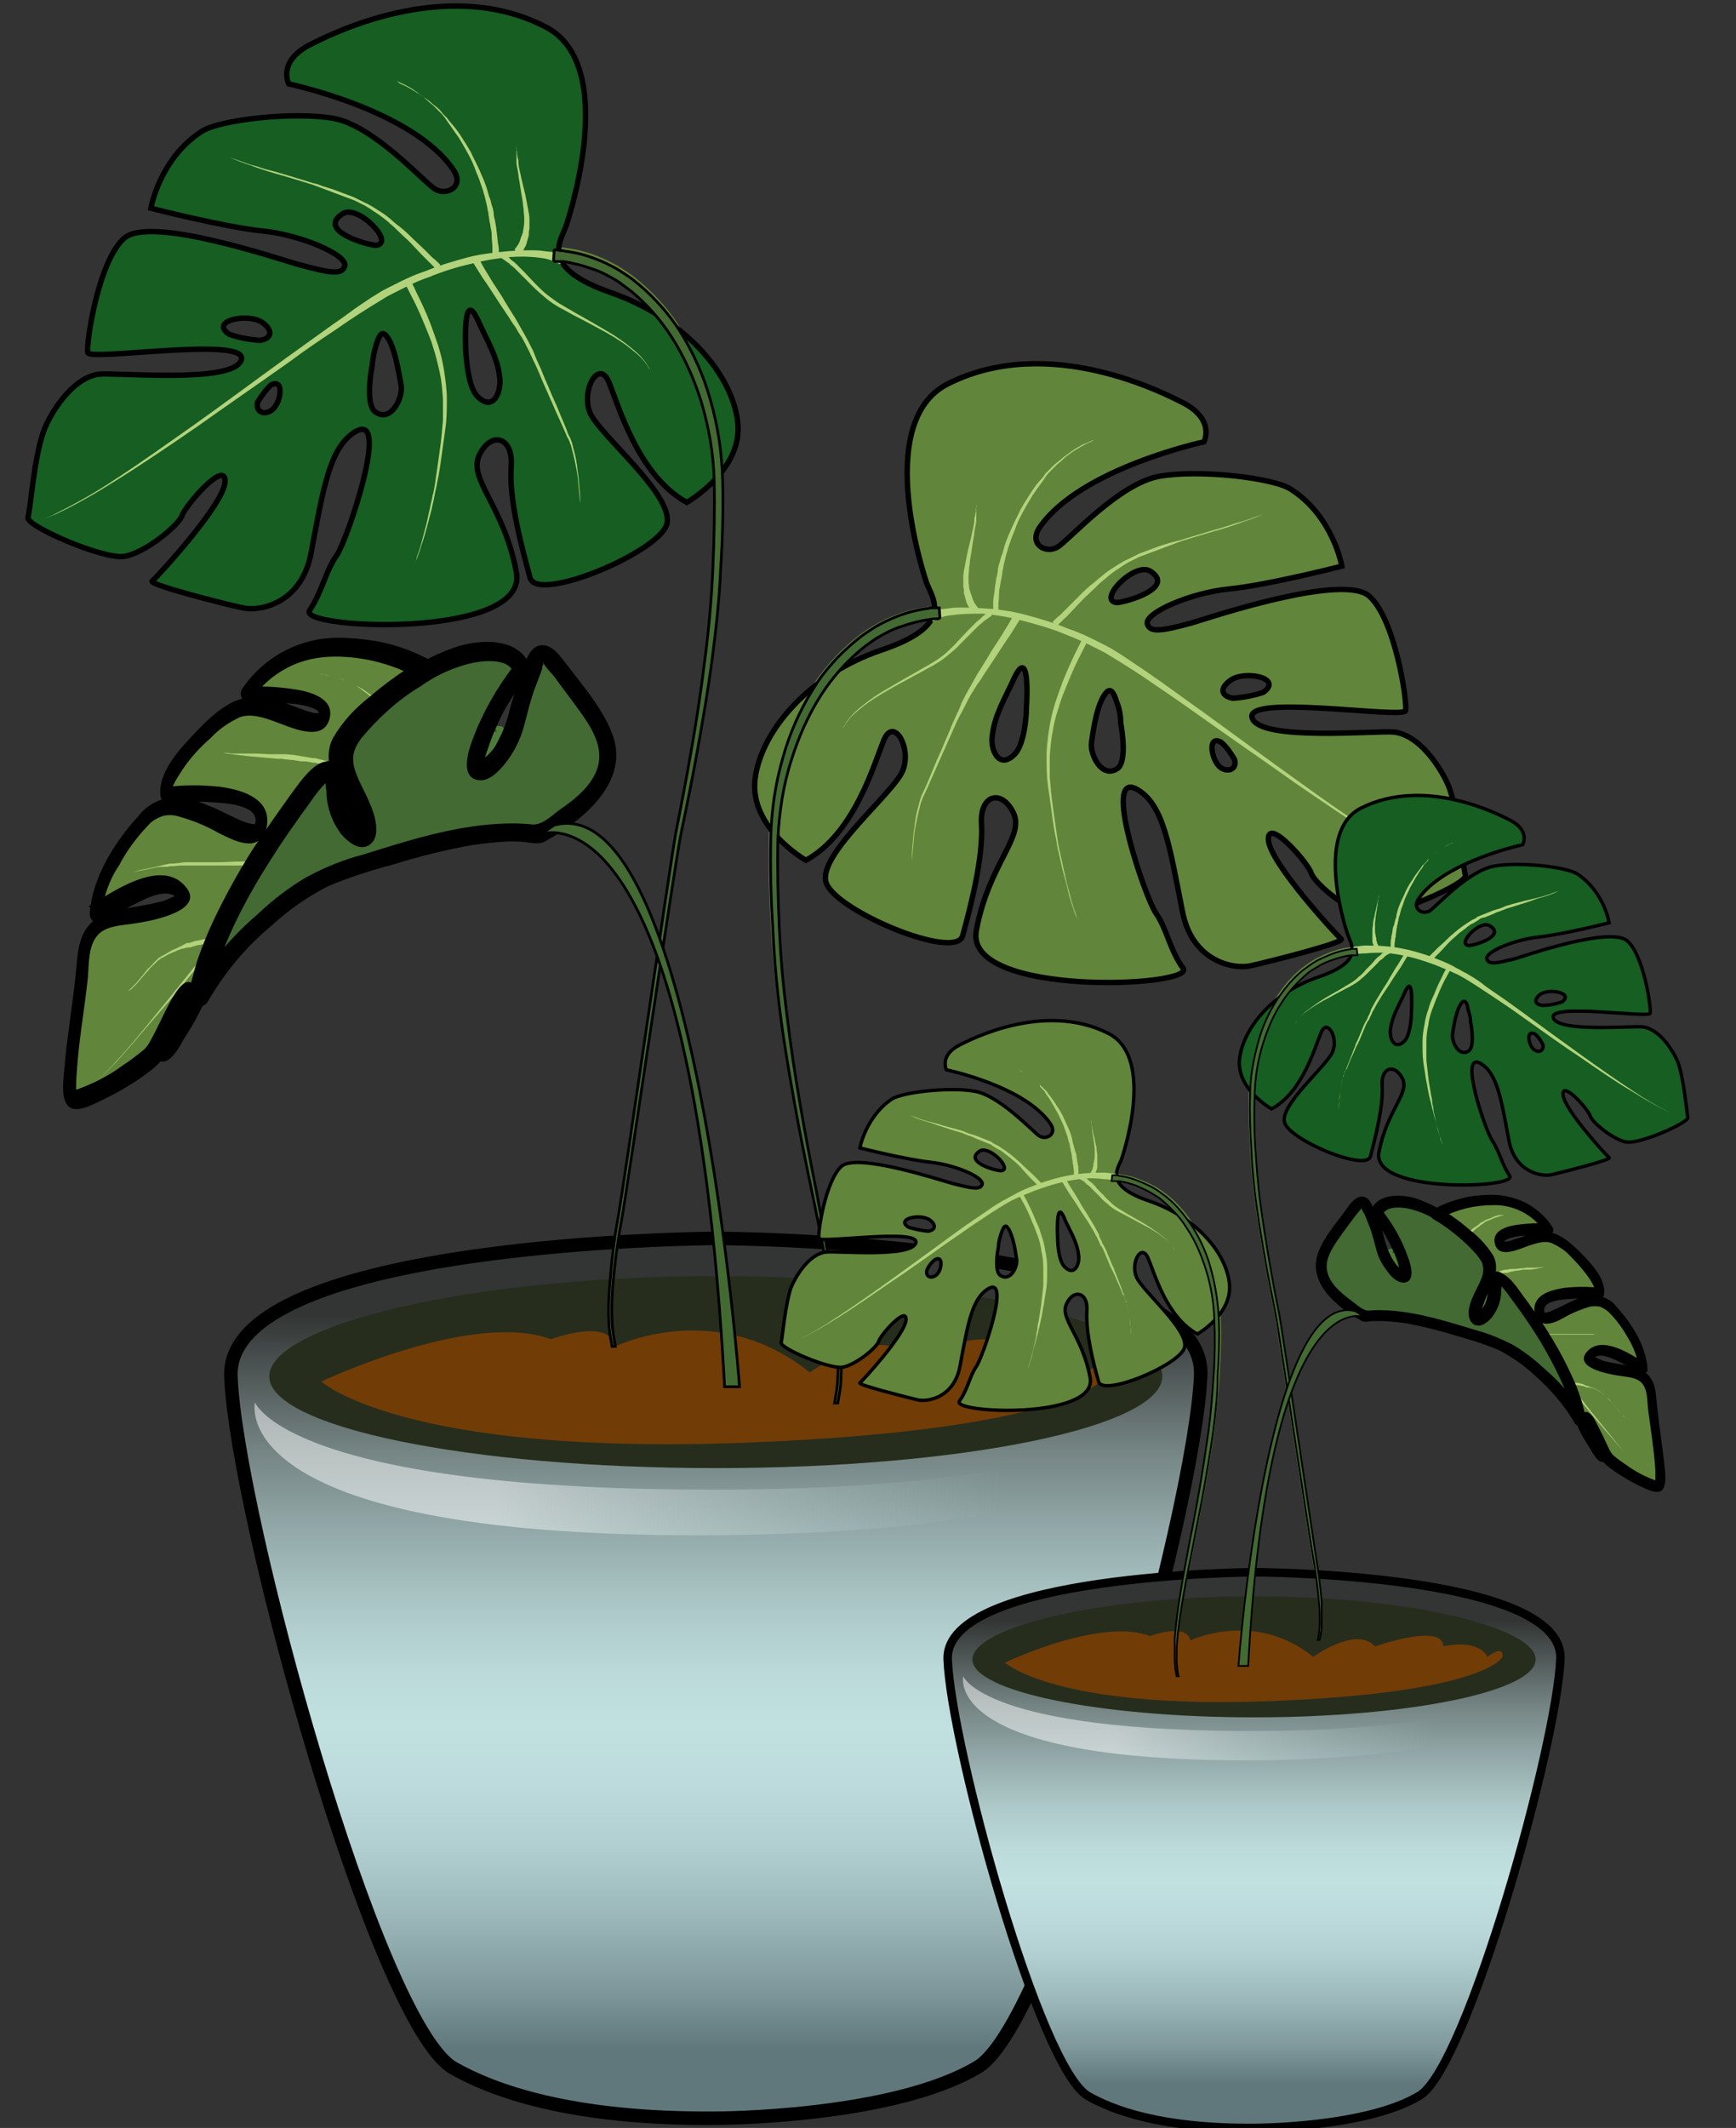 <?xml version="1.0" encoding="utf-8"?>
<!-- Generator: Adobe Illustrator 22.0.0, SVG Export Plug-In . SVG Version: 6.00 Build 0)  -->
<svg version="1.1" id="Layer_1" xmlns="http://www.w3.org/2000/svg" xmlns:xlink="http://www.w3.org/1999/xlink" x="0px" y="0px"
	 viewBox="0 0 266.9 327" style="enable-background:new 0 0 266.9 327;" xml:space="preserve">
<rect x="0" y="0" width="266.9" height="327" fill="#333333" stroke="none"/>
<style type="text/css">
	.st0{fill:#61853A;}
	.st1{fill:#B2D37B;}
	.st2{fill:#426A32;}
	.st3{fill:#4D7C39;}
	.st4{fill:#61853A;stroke:#000000;stroke-width:0.83;stroke-miterlimit:10;}
	.st5{fill:url(#SVGID_1_);stroke:#000000;stroke-width:2.076;stroke-miterlimit:10;}
	.st6{fill:#165E22;stroke:#000000;stroke-width:0.83;stroke-miterlimit:10;}
	.st7{fill:#262D1C;}
	.st8{fill:#723C07;}
	.st9{fill:#426A32;stroke:#000000;stroke-width:0.415;stroke-miterlimit:10;}
	.st10{fill:url(#SVGID_2_);}
	.st11{fill:#61853A;stroke:#000000;stroke-width:0.524;stroke-miterlimit:10;}
	.st12{fill:url(#SVGID_3_);stroke:#000000;stroke-width:1.31;stroke-miterlimit:10;}
	.st13{fill:#165E22;stroke:#000000;stroke-width:0.524;stroke-miterlimit:10;}
	.st14{fill:#426A32;stroke:#000000;stroke-width:0.262;stroke-miterlimit:10;}
	.st15{fill:url(#SVGID_4_);}
</style>
<path d="M162.2,291.4h3.7v-1.9c-1.3,0-2.5,0-3.7-0.1V291.4z"/>
<path d="M139.1,287.7h3.7v-0.8c-1.3-0.4-2.5-0.9-3.7-1.5V287.7z"/>
<path d="M153.8,289.6h3.7v-0.4c-1.3-0.1-2.6-0.2-3.7-0.3V289.6z"/>
<path d="M146,289.6h3.7v-1.2c-1.4-0.2-2.6-0.4-3.7-0.7V289.6z"/>
<path d="M166.9,289.2h3.7v-2.3c-1.2,0.6-2.4,1.1-3.7,1.5V289.2z"/>
<path d="M152.2,291.1h3.7v-0.7c-1.2,0.1-2.4,0.2-3.7,0.3L152.2,291.1z"/>
<path d="M160,291.1h3.7v-1.9c-1.1,0.2-2.4,0.5-3.7,0.7V291.1z"/>
<path d="M203.1,164.1c0.3,0.1,0.6,0.2,0.9,0.2c0.3,0,0.6-0.1,0.9-0.2L203.1,164.1L203.1,164.1z"/>
<path class="st0" d="M51.7,119c0,0-0.5,1.1,0.3,5c0.2,1,0.5,1.9,1.1,2.7c0.6,0.8,1.3,1.4,2.2,1.9c0.8,0.3,1.3-0.7,1.1-1.9
	c-0.8-4.7-4-7.2-3.5-11.2c0-0.1,0-0.1,0-0.2c0.5-2.8,6-7.5,8.2-9.2l0.2-0.2c1.2-0.9,3-2.2,4.4-3c-2.3-1.4-4.8-2.3-7.4-2.8
	c-2.2-0.3-13.6-3.1-20,6.7c0,0,14.2-0.7,11.7,3.7c-1.2,2.2-8.4-3-12.4-1.8c-4.1,1.2-12.4,10.1-11.7,13.5c0,0,16.5-2,14.5,4.9
	c-1.1,4-10.4-5.4-15.8-2.8c-3,1.4-9.3,10.4-9.5,16.2c0,0,8.9-6,12.1-4.2c5.4,3.1-7,4.5-8.2,4.7c-4.8,0.5-5.7,3.5-6,8.5
	c-0.2,2.5-2.9,19.3-1.5,19.7c3-0.4,11.3-5.4,12.7-7.4c1.2-1.6,6-12.8,5.1-8.4c-0.3,1.7-3.8,5.8-4.1,8.3c-0.2,1.8,4.4-6.5,5.3-8.3
	c2.4-11.4,10.5-23.5,15.2-29.9C48.1,120.7,50.4,117.1,51.7,119z"/>
<path class="st1" d="M33.3,144.2h-0.7h-0.4l-0.5,0.1c-0.3,0-0.7,0.1-1.1,0.2l-0.6,0.1l-0.3,0.1l-0.3,0.1l-0.3,0.1h-0.2h-0.2
	l-0.7,0.4l-0.2,0.1l-0.2,0.1l-0.4,0.2c-0.2,0.1-0.5,0.2-0.7,0.3l-0.7,0.4c-0.2,0.1-0.5,0.3-0.7,0.4l-0.2,0.1l-0.2,0.1
	c-0.1,0.1-0.2,0.2-0.3,0.2l-0.3,0.3l-0.3,0.3c-0.4,0.4-0.7,0.8-1.1,1.1c-0.6,0.8-1.2,1.5-1.7,2.1l-0.4,0.4l-0.4,0.4
	c-0.2,0.2-0.4,0.4-0.6,0.6s-0.2,0.2-0.2,0.2l-0.2,0.1l-0.2,0.1l0.2-0.1l0.2-0.1l0.2-0.2c0.2-0.2,0.5-0.3,0.7-0.5l0.4-0.4l0.4-0.4
	c0.5-0.6,1.1-1.3,1.8-2.1c0.3-0.4,0.7-0.7,1.1-1.1l0.3-0.3l0.3-0.2c0.1-0.1,0.2-0.2,0.3-0.2c0.1,0,0.1-0.1,0.2-0.1l0.2-0.1l0.7-0.4
	l0.7-0.3c0.2-0.1,0.5-0.2,0.7-0.3l0.3-0.1l0.2-0.1h0.2l0.7-0.2H29h0.2l0.3-0.1l0.3-0.1c0.1,0,0.2,0,0.3-0.1l0.6-0.1
	c0.4-0.1,0.7-0.1,1.1-0.1h0.5h0.4h0.7L33.3,144.2z"/>
<path class="st1" d="M43.3,133.1l-0.2-0.1l-0.3-0.1l-0.4-0.1l-0.5-0.1l-0.6-0.1l-0.7-0.1h-0.4h-0.4c-0.5,0-1.1-0.1-1.7-0.1
	c-0.7,0-1.3,0-1.9,0l-2.1,0.1H33h-0.5h-0.5h-1.1h-1.1h-0.5h-0.5c-0.3,0-0.7,0-1.1,0.1l-1,0.1h-0.5l-0.5,0.1l-0.5,0.1l-0.4,0.1
	l-0.8,0.2c-0.5,0.1-1,0.2-1.4,0.3l-0.6,0.1l-0.5,0.1l-0.9,0.3l0.9-0.2l0.5-0.1l0.6-0.1c0.4-0.1,0.9-0.2,1.4-0.3l0.8-0.1h0.4h0.5
	l0.5-0.1h0.5l1-0.1c0.3,0,0.7,0,1,0h0.5h1.6h1.1h0.5h1.7h2.1c0.7,0,1.3,0,1.9,0c0.6,0,1.2,0.1,1.7,0.1h0.4h0.4
	c0.2,0,0.5,0.1,0.7,0.1l0.6,0.1l0.5,0.1l0.4,0.1l0.3,0.1l0.2,0.1L43.3,133.1z"/>
<path class="st1" d="M58.4,121.3l-0.3-0.1l-0.7-0.4l-1.1-0.6l-1.4-0.9c-0.5-0.3-1.1-0.6-1.7-1c-0.3-0.2-0.6-0.3-1-0.5
	c-0.3-0.2-0.7-0.3-1.1-0.5c-0.4-0.1-0.7-0.3-1.1-0.4c-0.3-0.1-0.8-0.2-1.2-0.3l-0.3-0.1h-0.2h-0.2l-0.6-0.1l-0.6-0.1l-0.6-0.1
	l-1.2-0.2c-0.4,0-0.8-0.1-1.2-0.1h-0.6h-0.6h-1.2l-2.2-0.1h-1.1h-0.9h-0.9h-0.8l-0.7-0.1h-0.6l-1.1-0.1l1.1,0.1l0.6,0.1l0.7,0.1
	l0.8,0.1l0.9,0.1l0.9,0.1l1.1,0.1l2.2,0.2l1.2,0.1h0.6l0.6,0.1c0.4,0,0.8,0.1,1.2,0.1l1.2,0.2L47,117c0.2,0,0.4,0.1,0.6,0.1l0.6,0.1
	h0.2h0.1l0.3,0.1c0.4,0.1,0.8,0.2,1.1,0.3c0.3,0.1,0.7,0.3,1.1,0.4c0.4,0.2,0.7,0.3,1,0.5c0.3,0.2,0.6,0.3,0.9,0.5
	c0.6,0.3,1.2,0.7,1.7,1l1.4,0.9c0.4,0.3,0.8,0.5,1.1,0.7l0.7,0.4l0.2,0.2L58.4,121.3z"/>
<path class="st1" d="M65.1,118l-0.1-0.2c0-0.2-0.1-0.4-0.2-0.7c-0.1-0.3-0.3-0.7-0.5-1.1c-0.1-0.2-0.2-0.4-0.3-0.6
	c-0.1-0.2-0.2-0.5-0.4-0.7c-0.1-0.2-0.3-0.5-0.4-0.7l-0.2-0.4l-0.2-0.4c-0.2-0.3-0.3-0.5-0.5-0.8c-0.2-0.3-0.2-0.3-0.3-0.4
	c-0.1-0.1-0.2-0.3-0.3-0.4c-0.4-0.6-0.8-1.1-1.3-1.6c-0.5-0.5-1-1.1-1.5-1.6c-0.5-0.5-1.1-1-1.6-1.4c-0.5-0.4-1.1-0.8-1.7-1.2
	l-0.2-0.1l-0.2-0.1l-0.4-0.2l-0.4-0.2l-0.2-0.1l-0.2-0.1l-0.4-0.2l-0.4-0.2c-0.3-0.1-0.5-0.2-0.8-0.3l-0.4-0.1l-0.4-0.1l-0.7-0.2
	c-0.4-0.1-0.8-0.2-1.1-0.2c-0.2,0-0.5-0.1-0.7-0.1h-0.3h0.3c0.2,0,0.4,0,0.7,0.1c0.4,0.1,0.7,0.1,1.1,0.2l0.7,0.2l0.4,0.1
	c0.1,0,0.2,0.1,0.4,0.1c0.1,0.1,0.5,0.2,0.8,0.3l0.4,0.2l0.4,0.2l0.2,0.1l0.2,0.1l0.4,0.2l0.4,0.3l0.2,0.1l0.2,0.2
	c0.6,0.4,1.1,0.8,1.6,1.2c0.5,0.4,1.1,0.9,1.5,1.4c0.5,0.5,1,1.1,1.4,1.6c0.4,0.5,0.9,1.1,1.2,1.6l0.3,0.4l0.3,0.4
	c0.2,0.3,0.3,0.5,0.5,0.8l0.2,0.4l0.2,0.4c0.1,0.2,0.3,0.5,0.4,0.7c0.1,0.2,0.2,0.5,0.3,0.7c0.1,0.2,0.2,0.4,0.3,0.6
	c0.2,0.4,0.3,0.7,0.4,1.1c0.1,0.3,0.2,0.5,0.2,0.7c0.1,0.2,0.1,0.2,0.1,0.2L65.1,118z"/>
<path class="st1" d="M50.4,133.1c-0.9,0.1-1.7,0.3-2.6,0.6c-1.1,0.4-2.2,0.9-3.2,1.4c-1.2,0.6-2.4,1.4-3.5,2.2
	c-0.6,0.4-1.2,0.9-1.8,1.4l-0.9,0.8c-0.3,0.3-0.6,0.5-0.9,0.8c-1.1,1.2-2.2,2.4-3.3,3.7c-1.1,1.3-2.2,2.6-3.3,3.9
	c-2.2,2.7-4.4,5.4-6.5,7.8c-2.1,2.4-4.1,4.8-5.8,6.7c-1.4,1.6-2.9,3-4.5,4.4c-0.4,0.4-0.9,0.7-1.5,1c-0.2,0.1-0.3,0.1-0.4,0.2h-0.1
	h0.1l0.4-0.2c0.5-0.3,1-0.6,1.5-1c1.6-1.4,3-2.8,4.4-4.4c1.7-1.9,3.7-4.3,5.7-6.8c2.1-2.5,4.2-5.2,6.4-7.9c1.1-1.3,2.2-2.7,3.2-4
	c0.5-0.7,1.1-1.3,1.6-1.9c0.6-0.6,1.1-1.3,1.7-1.9c0.3-0.3,0.6-0.6,0.9-0.9l0.9-0.8c0.6-0.5,1.2-1,1.8-1.4c1.1-0.9,2.3-1.6,3.6-2.3
	c1.1-0.6,2.2-1,3.3-1.4c0.9-0.3,1.9-0.6,2.8-0.8c0.8-0.1,1.1-0.2,1.6-0.3c0.2,0.3,0.4,0.6,0.6,0.9H52C51.5,133,50.9,133,50.4,133.1
	L50.4,133.1z"/>
<path class="st2" d="M82.1,102.3c-1.2,2.8-2.1,5.7-2.8,8.6c-0.2,0.7-0.4,1.3-0.7,1.9c-0.6,1.3-1.3,2.5-2.2,3.5
	c-3.7,4-3.6,0.7-3.2-0.6c0.6-1.8,1.2-3.6,2-5.4c1.3-2.7,2.9-5.3,4.8-7.6c-0.3-1.7-2.5-3-6.2-2.7c-2.9,0.3-5.7,1.3-8.2,2.8l0,0
	c-1.4,0.9-3.2,2-4.4,3l-0.2,0.2c-2.2,1.7-7.7,6.5-8.2,9.2c0,0.1,0,0.1,0,0.2c-0.5,4,2.7,6.5,3.5,11.2c0.2,1.2-0.3,2.2-1.1,1.9
	c-0.9-0.4-1.6-1.1-2.2-1.9c-0.6-0.8-1-1.7-1.1-2.7c-0.8-3.9-0.3-5-0.3-5c-1.2-1.9-3.6,1.7-5.7,4.5c-4.7,6.3-12.8,18.5-15.2,29.9
	c1.8-3.1,3.9-5.9,6.3-8.5c2.9-2.9,6-5.5,9.4-7.9c3.8-2.7,10.1-4.3,14.6-5.6c7.5-2.2,13.7-3.7,20.1-3.3c0.6,0,1.3,0.1,1.9,0.2
	c1.9-1.1,3.7-2.4,5.4-3.7c3.3-2.7,5.7-5.9,5.1-9.6c-0.7-3.7-4-7.5-6.4-10.8C85,101.1,83.4,98.8,82.1,102.3z"/>
<path class="st3" d="M75.7,111.5c0,0-0.1,0.2,0.6,0.8c0.5,0.4-0.7,0-1.6-0.4l-0.2,0.6c0.2,0.3,0.5,0.7,0.8,1
	c0.5,0.5-0.6,1.1-1.7,1.4l-0.3,0.9c-0.2,0.6-0.2,1.2-0.1,1.8c0.1,0.2,0.3,0.4,0.4,0.6c0.5,0.2,1.3-0.1,2.9-1.9
	c0.9-1.1,1.6-2.3,2.2-3.5l-1.6-1.2L75.7,111.5z"/>
<path class="st0" d="M119.8,155.9c0.6,4.6,1.4,9.2,2.2,13.7c0.8,4.5,1.7,8.9,2.6,13.2c0.9,4.3,1.7,8.4,2.4,12.3
	c0.7,3.7,1.2,7.4,1.5,11.1c0.1,1.6,0.2,3.3,0.1,5c0,0.8-0.1,1.6-0.2,2.3c-0.1,0.7-0.2,1.4-0.3,2.1h0.5c0.1-0.6,0.2-1.3,0.3-2
	c0.1-0.7,0.2-1.5,0.2-2.3c0.1-1.7,0-3.3-0.1-5c-0.3-3.8-0.7-7.5-1.4-11.2c-0.7-3.9-1.5-8.1-2.3-12.4c-1.7-8.6-3.4-17.7-4.5-26.9
	c-0.6-4.6-1-9.2-1.2-13.8c-0.2-4.6-0.3-9-0.2-13.4c0.1-4.1,0.8-8.2,2-12.2c1.1-3.5,2.6-6.9,4.6-10c1.7-2.6,3.7-4.9,6.1-6.9
	c0.5-0.4,1.1-0.8,1.6-1.2c0.5-0.4,1.1-0.7,1.6-1c0.9-0.5,1.9-1,2.9-1.3c1.4-0.5,2.9-0.9,4.4-1.1c0.3,0,0.5,0,0.7-0.1h0.5
	c0.1,0,0.2,0,0.3-0.1l0.1-0.1l-0.1-1.5c0,0-0.1,0-0.1,0c-0.1,0-0.2,0-0.3,0l-0.5,0.1c-0.2,0-0.5,0-0.8,0.1c-1.6,0.2-3.2,0.6-4.7,1.2
	c-1.1,0.4-2.1,0.9-3.2,1.5c-0.5,0.3-1.1,0.7-1.7,1.1c-0.6,0.4-1.1,0.8-1.7,1.3c-2.5,2.1-4.7,4.6-6.4,7.3c-2,3.2-3.6,6.8-4.6,10.4
	c-1.2,4.1-1.8,8.3-1.9,12.5c-0.1,4.4,0,8.9,0.3,13.5C118.7,146.7,119.2,151.2,119.8,155.9z"/>
<path class="st0" d="M109.7,100.9c-0.6,4.6-1.4,9.2-2.2,13.7c-0.8,4.5-1.7,8.9-2.6,13.2c-0.9,4.3-8.3,54.7-9,58.6
	c-0.7,3.7-1.2,7.4-1.5,11.1c-0.1,1.7-0.2,3.3-0.1,5c0,0.8,0.1,1.6,0.2,2.3c0.1,0.7,0.2,1.4,0.3,2.1h-0.5c-0.1-0.6-0.2-1.3-0.3-2
	c-0.1-0.7-0.2-1.5-0.2-2.3c-0.1-1.7,0-3.4,0.1-5c0.3-3.8,0.7-7.5,1.4-11.2c0.7-4,8-54.4,8.8-58.7c1.7-8.6,3.4-17.7,4.5-26.9
	c0.6-4.6,1-9.2,1.2-13.8c0.2-4.6,0.3-9,0.2-13.4c-0.1-4.1-0.8-8.2-2-12.2c-1.1-3.5-2.6-6.9-4.6-10c-1.7-2.6-3.7-4.9-6.1-6.9
	c-0.5-0.4-1.1-0.8-1.6-1.2c-0.5-0.4-1.1-0.7-1.6-1c-0.9-0.5-1.9-1-2.9-1.3c-1.4-0.5-2.9-0.9-4.4-1.1c-0.3,0-0.5-0.1-0.7-0.1h-0.5
	c-0.1,0-0.2,0-0.3-0.1c0,0-0.1,0-0.1-0.1l0.1-1.5l0.1-0.1c0.1,0,0.2,0,0.3,0h0.5l0.8,0.1c1.6,0.2,3.2,0.6,4.7,1.2
	c1.1,0.4,2.1,0.9,3.2,1.5c0.5,0.3,1.1,0.7,1.7,1.1c0.6,0.4,1.1,0.8,1.7,1.3c2.5,2.1,4.7,4.6,6.4,7.3c2,3.2,3.6,6.8,4.6,10.4
	c1.2,4.1,1.8,8.3,1.9,12.5c0.1,4.4,0,8.9-0.3,13.5C110.8,91.7,110.3,96.3,109.7,100.9z"/>
<path class="st4" d="M183.3,95.7c-4.4,1.2-6.5,1.6-6.9,0.2c-0.5-1.7,6.6-4.8,12.6-5.4c6-0.6,17.3-3.5,17.3-3.5s-1.3-7.6-7.8-11.8
	c-2.7-1.8-14.3-3.1-20.3-2c-6.1,1.1-13.7,9.6-15.5,10.8c-1.8,1.2-4.6-0.3-2.9-2.9c6.2-9.1,25.3-13.2,25.3-13.2s1.8-3.4-3.2-6
	c-2.6-1.3-20.6-10.8-36.2-2.9c-11.8,6-3.2,30.7-3.2,30.7c1.1,2.6,4,6.5-7,10.2c-10.9,3.7-18.4,12.2-19.4,19.7
	c-1,7.6,7.8,12.6,7.8,12.6c7.5-4.1,10.5-14.9,12-18.5c1.5-3.6,4.3,1.2,2.9,4.7c-1.4,3.5-13.1,12.9-11.8,17.2
	c1.3,4.3,19.9,12.1,21,8.2c1.2-4.4,3.2-12,2.9-17.2c-0.3-4.5,3.1-5.4,4.9-1.7c1.8,3.7-3.8,7.8-5.7,18.1c-1.9,10.3,33.8,8.7,31.8,5.8
	c-2.1-2.9-2.5-6.1-4.2-8.5c-1.6-2.3-8.4-22.1-2.9-19c4.1,2.3,5,8.7,7,18.8c1.5,7.7,7.9,8.9,10.5,8.3c3.2-0.7,14.5-3.6,13.9-4.1
	c-0.6-0.5-11.1-11.8-11.2-15.3c-0.1-3.5,6.2,3.7,6.6,5.2c0.5,1.5,5.6,5.9,8.9,6.3c3.2,0.5,15.2-4.7,14.8-6c-0.4-1.3-1-9-2.4-13.2
	c-0.7-2.1-4.1-8.2-8.5-8.8c-2.5-0.3-20.8,1.5-21.9-2.2c-1.1-3.7,23.3,0.2,23.6-1.1c0.3-1.3-1.6-14.1-5.6-17.6
	C206.4,88,185.7,95,183.3,95.7z M157.8,108.8c0,1.7-0.4,5.5-1.7,7c-2.5,2.7-4-0.7-3.5-3c0.3-2.8,2-5.7,3.1-8.1
	C158.1,99.2,158,106,157.8,108.8z M171.7,107.9c0.4,1,0.6,2.1,0.6,3.2c0.3,1.6,0.9,6-0.5,7c-2.4,1.6-4.2-2.1-4-3.9
	c0.3-2.2,0.9-6.4,2.4-7.9C170.9,105.7,171.3,106.7,171.7,107.9L171.7,107.9z M176.9,87.8c3.8,2.5-3.6,4.7-5.2,4.8
	C168.6,92.3,174.5,86.2,176.9,87.8L176.9,87.8z M189.8,116.7c0.4,1.3-0.7,2-1.9,1.4c-1.7-0.9-2.4-5.4-0.1-4
	C188.6,114.8,189.2,115.7,189.8,116.7L189.8,116.7z M194.2,106.4c-1.5,0.5-3.1,0.8-4.7,0.9c-1.9-0.4-1.9-1.6-0.4-2.7
	C191.3,102.9,197.4,104.2,194.2,106.4L194.2,106.4z"/>
<linearGradient id="SVGID_1_" gradientUnits="userSpaceOnUse" x1="110.062" y1="125.925" x2="110.062" y2="13.157" gradientTransform="matrix(1 0 0 -1 0 328)">
	<stop  offset="0" style="stop-color:#323534"/>
	<stop  offset="6.000000e-02" style="stop-color:#484F4E"/>
	<stop  offset="0.18" style="stop-color:#738382"/>
	<stop  offset="0.3" style="stop-color:#95ABAB"/>
	<stop  offset="0.4" style="stop-color:#ADC8C8"/>
	<stop  offset="0.49" style="stop-color:#BCDADA"/>
	<stop  offset="0.56" style="stop-color:#C1E0E0"/>
	<stop  offset="0.64" style="stop-color:#BDDBDC"/>
	<stop  offset="0.73" style="stop-color:#B0CECF"/>
	<stop  offset="0.82" style="stop-color:#9BB7B9"/>
	<stop  offset="0.92" style="stop-color:#7E989B"/>
	<stop  offset="1" style="stop-color:#60787C"/>
</linearGradient>
<path class="st5" d="M110,190.3c0,0,75.4,0.2,74.6,21c-0.8,20.8-22.6,99.2-34.2,106.3c-13.1,7.9-40.3,7.9-40.3,7.9
	c-22.7,0.2-34.6-4.4-40.4-7.7c-11.8-6.7-33.4-85.4-34.2-106.3C34.7,190.7,110,190.3,110,190.3z"/>
<path class="st1" d="M149.4,94.1l-0.1-0.2c-0.1-0.2-0.2-0.3-0.3-0.5c-0.1-0.3-0.3-0.5-0.4-0.8c-0.1-0.4-0.2-0.7-0.3-1.1l-0.1-0.3
	c0-0.1,0-0.2,0-0.3c0-0.1,0-0.5-0.1-0.7c0-0.5,0-1,0-1.5c0-0.5,0.1-1.1,0.2-1.5c0.1-0.5,0.2-1.1,0.3-1.6c0.2-1.1,0.5-2.1,0.7-3
	c0.1-0.5,0.2-0.9,0.3-1.4c0.1-0.4,0.2-0.9,0.2-1.3c0-0.2,0-0.4,0.1-0.6c0.1-0.2,0-0.3,0.1-0.5c0.1-0.2,0-0.6,0.1-0.8
	c0.1-0.2,0-0.4,0-0.5c0,0.1,0,0.3,0,0.5c0,0.2,0,0.5,0,0.8c0,0.3,0,0.3,0,0.5c0,0.2,0,0.4,0,0.6c0,0.4-0.1,0.8-0.2,1.3
	c-0.1,0.5-0.1,0.9-0.2,1.4c-0.2,1-0.3,2-0.5,3.1c-0.1,0.5-0.1,1.1-0.2,1.5c0,0.5-0.1,1-0.1,1.5c0,0.5,0,0.9,0.1,1.4
	c0,0.2,0,0.4,0.1,0.6l0.1,0.3c0,0.1,0,0.2,0.1,0.3c0.1,0.3,0.2,0.6,0.3,0.9c0.1,0.2,0.2,0.5,0.4,0.7c0.1,0.2,0.2,0.3,0.3,0.4
	l0.1,0.2L149.4,94.1z"/>
<path class="st1" d="M152.5,94.6l-0.3,0.2l-0.3,0.2l-0.4,0.3c-0.2,0.1-0.3,0.2-0.5,0.4c-0.2,0.2-0.4,0.3-0.6,0.5l-0.6,0.6l-0.7,0.7
	c-0.5,0.5-1,1-1.6,1.6c-0.5,0.6-1.2,1.1-1.9,1.7c-0.7,0.6-1.5,1.1-2.2,1.5c-0.8,0.4-1.6,0.9-2.4,1.3c-1.6,0.9-3.2,1.7-4.7,2.6
	c-1.4,0.8-2.7,1.6-3.9,2.6c-0.9,0.7-1.7,1.4-2.3,2.3c-0.1,0.2-0.2,0.3-0.3,0.5c-0.1,0.1-0.1,0.2-0.2,0.3c0,0.1-0.1,0.3-0.1,0.3
	l0.1-0.3c0-0.1,0.1-0.2,0.2-0.4c0.1-0.1,0.2-0.3,0.3-0.5c0.6-0.9,1.4-1.7,2.3-2.4c1.2-1,2.5-1.9,3.9-2.7c1.5-0.9,3.1-1.8,4.7-2.7
	c0.8-0.5,1.6-0.9,2.4-1.4c0.7-0.4,1.4-0.9,2.1-1.5c0.6-0.6,1.2-1.1,1.7-1.7l1.5-1.6l0.7-0.7c0.2-0.2,0.4-0.4,0.6-0.6
	c0.2-0.2,0.4-0.4,0.6-0.5l0.5-0.5l0.4-0.3l0.3-0.2l0.3-0.2L152.5,94.6z"/>
<path class="st1" d="M156.8,95.2l-1,1.6c-0.3,0.5-0.7,1.1-1.2,1.8l-1.5,2.3c-0.5,0.8-1.2,1.8-1.8,2.7c-0.3,0.5-0.6,1-1,1.5l-1,1.6
	c-0.3,0.5-0.6,1.1-0.9,1.7l-0.2,0.4c-0.1,0.2-0.2,0.3-0.2,0.4l-0.5,0.9l-0.2,0.4c0,0.1-0.1,0.1-0.1,0.2l-0.1,0.2l-0.4,0.9l-0.8,1.8
	l-0.8,1.8l-0.4,0.9c-0.1,0.3-0.3,0.6-0.4,0.9l-1.6,3.6l-0.4,0.9l-0.2,0.4l-0.1,0.2l-0.1,0.2c-0.1,0.3-0.2,0.6-0.3,0.8l-0.1,0.4
	c0,0.1-0.1,0.3-0.1,0.4c-0.3,1.1-0.5,2.1-0.7,3.2c-0.2,1-0.2,1.9-0.3,2.7c-0.1,0.8-0.1,1.5-0.2,2.2c0,0.6,0,1.1,0,1.4v0.4
	c0,0,0-0.2,0-0.5c0-0.3,0-0.8,0-1.4c0-0.6,0-1.3,0.1-2.2c0.1-0.9,0.1-1.8,0.3-2.8c0.1-1.1,0.3-2.2,0.6-3.2c0-0.1,0.1-0.3,0.1-0.4
	c0-0.1,0.1-0.3,0.1-0.4c0.1-0.3,0.2-0.6,0.3-0.9l0.1-0.2l0.1-0.2c0.1-0.1,0.1-0.3,0.2-0.4l0.4-0.9l1.5-3.6c0.1-0.3,0.3-0.6,0.4-0.9
	c0.1-0.3,0.3-0.6,0.4-0.9l0.8-1.9c0.3-0.6,0.5-1.2,0.8-1.9c0.1-0.3,0.3-0.6,0.4-0.9l0.1-0.2c0-0.1,0.1-0.2,0.1-0.2l0.2-0.5
	c0.2-0.3,0.3-0.6,0.4-0.9c0.2-0.3,0.1-0.3,0.2-0.5l0.2-0.4c0.3-0.6,0.6-1.2,0.9-1.7c0.3-0.5,0.6-1.1,0.9-1.6
	c0.3-0.5,0.6-1.1,0.9-1.5c0.6-1,1.2-1.9,1.7-2.8l1.5-2.3c0.4-0.7,0.8-1.3,1.1-1.8l0.9-1.6L156.8,95.2z"/>
<path class="st1" d="M167.2,98.5l-0.9,1.8c-0.6,1.1-1.4,2.8-2.2,4.8c-0.4,1-0.9,2.1-1.2,3.2c-0.4,1.2-0.8,2.5-1,3.8
	c-0.3,1.4-0.4,2.7-0.5,4.1c0,0.7,0,1.4,0,2.2c0,0.4,0,0.7,0,1.1l0.1,1.1c0.1,1.4,0.3,2.9,0.5,4.3c0.2,1.4,0.4,2.8,0.6,4.2
	c0.1,0.7,0.2,1.3,0.4,2c0.1,0.6,0.3,1.3,0.4,1.9c0.3,1.2,0.5,2.4,0.8,3.4c0.3,1.1,0.5,2,0.8,2.9c0.1,0.4,0.3,0.8,0.4,1.2l0.3,1
	c0.2,0.6,0.4,1.1,0.5,1.4l0.2,0.5l-0.2-0.5c-0.1-0.3-0.3-0.8-0.5-1.4c-0.1-0.3-0.2-0.6-0.4-1l-0.4-1.2c-0.3-0.9-0.6-1.8-0.8-2.9
	c-0.3-1.1-0.6-2.2-0.9-3.4c-0.1-0.6-0.3-1.3-0.4-1.9c-0.2-0.6-0.3-1.3-0.4-2c-0.3-1.3-0.5-2.7-0.7-4.2c-0.2-1.4-0.4-2.9-0.6-4.3
	c-0.2-1.5-0.2-2.9-0.2-4.4c0-1.4,0.2-2.8,0.4-4.2c0.2-1.3,0.5-2.6,0.9-3.9c0.4-1.2,0.8-2.3,1.2-3.4c0.8-2,1.6-3.7,2.2-4.9l0.9-1.8
	L167.2,98.5z"/>
<path class="st1" d="M161.8,95.6l0.3-0.3c0.2-0.2,0.5-0.5,0.9-0.8l1.3-1.3l1.7-1.7c0.6-0.6,1.3-1.3,2.1-1.9c0.4-0.3,0.8-0.7,1.2-1
	c0.4-0.3,0.8-0.7,1.3-1c0.5-0.3,0.9-0.6,1.4-0.9c0.5-0.3,1-0.6,1.5-0.8l0.4-0.2l0.2-0.1l0.2-0.1l0.8-0.4c0.3-0.1,0.5-0.2,0.8-0.3
	l0.8-0.3l1.6-0.6l1.6-0.5l0.8-0.2l0.8-0.2l1.6-0.5l3-0.9l1.4-0.4l1.3-0.4l1.2-0.4l1.1-0.3l0.9-0.3l0.8-0.3l1.5-0.5l-1.5,0.6
	l-0.8,0.3l-0.9,0.3l-1.1,0.4l-1.2,0.4l-1.3,0.4l-1.4,0.4l-3,0.9l-1.6,0.5l-0.8,0.3l-0.8,0.3c-0.5,0.2-1.1,0.4-1.6,0.6l-1.6,0.6
	l-0.8,0.3l-0.8,0.3l-0.8,0.4l-0.2,0.1l-0.2,0.1l-0.4,0.2c-0.5,0.3-1,0.6-1.4,0.9c-0.5,0.3-0.9,0.6-1.3,0.9c-0.4,0.3-0.8,0.7-1.2,1
	c-0.4,0.3-0.8,0.7-1.1,1c-0.7,0.7-1.4,1.3-2,1.9l-1.6,1.7c-0.5,0.5-0.9,1-1.3,1.3l-0.8,0.8l-0.3,0.3L161.8,95.6z"/>
<path class="st1" d="M152.7,94v-0.4c0-0.2,0-0.6,0-1.1s0.1-1,0.2-1.6c0-0.3,0.1-0.6,0.1-1c0.1-0.3,0.1-0.7,0.2-1.1
	c0.1-0.4,0.2-0.8,0.2-1.2c0-0.2,0.1-0.4,0.1-0.6l0.2-0.6c0.1-0.4,0.2-0.9,0.4-1.3c0.1-0.2,0.1-0.4,0.2-0.7c0.1-0.2,0.1-0.5,0.2-0.7
	c0.3-0.9,0.7-1.8,1.1-2.7c0.4-0.9,0.9-1.8,1.3-2.7c0.5-0.9,1.1-1.8,1.6-2.6c0.5-0.8,1.1-1.6,1.8-2.3l0.2-0.3l0.2-0.3l0.5-0.5
	l0.5-0.5c0.1-0.1,0.2-0.2,0.2-0.2l0.2-0.2l0.5-0.4l0.5-0.4c0.3-0.3,0.6-0.5,0.9-0.7c0.1-0.1,0.3-0.2,0.4-0.3l0.4-0.3l0.8-0.5
	c0.5-0.3,1-0.6,1.4-0.7c0.4-0.2,0.7-0.3,0.9-0.4l0.3-0.1l-0.3,0.2c-0.2,0.1-0.5,0.2-0.9,0.4c-0.4,0.2-0.9,0.5-1.4,0.8l-0.8,0.5
	l-0.4,0.3l-0.4,0.3c-0.3,0.2-0.6,0.5-0.9,0.8l-0.5,0.4l-0.5,0.5l-0.2,0.2l-0.2,0.2l-0.5,0.5l-0.4,0.5l-0.2,0.3l-0.2,0.3
	c-0.6,0.8-1.1,1.5-1.7,2.4c-0.5,0.8-1,1.7-1.5,2.6c-0.5,0.9-0.9,1.8-1.2,2.7c-0.4,0.9-0.7,1.8-1,2.7c-0.1,0.2-0.1,0.5-0.2,0.7
	c-0.1,0.2-0.1,0.4-0.2,0.7c-0.1,0.4-0.2,0.9-0.3,1.3c0,0.2-0.1,0.4-0.1,0.6c-0.1,0.2-0.1,0.4-0.1,0.6c-0.1,0.4-0.1,0.8-0.2,1.1
	c-0.1,0.4-0.1,0.7-0.2,1.1c-0.1,0.4-0.1,0.7-0.1,1c0,0.6-0.1,1.1-0.1,1.5c0,0.4,0,0.8,0,1V94L152.7,94z"/>
<path class="st1" d="M146.6,94.5c1.5-0.2,3-0.2,4.5-0.2c2,0.2,3.9,0.5,5.8,1c2.3,0.6,4.5,1.2,6.7,2.1c1.2,0.5,2.3,0.9,3.5,1.5
	l1.8,0.9c0.6,0.3,1.2,0.6,1.8,1c2.3,1.4,4.7,2.9,7.1,4.6c2.4,1.6,4.8,3.3,7.2,5c4.8,3.4,9.6,6.7,14.1,9.9c4.5,3.1,8.8,6,12.5,8.3
	c3,1.9,6.1,3.7,9.3,5.2c0.9,0.4,1.8,0.7,2.8,0.9c0.3,0,0.6,0.1,0.8,0.1c-0.2,0-0.4-0.1-0.8-0.1c-1-0.2-1.9-0.5-2.8-0.9
	c-3.2-1.6-6.2-3.4-9.2-5.4c-3.7-2.4-7.9-5.3-12.3-8.5c-4.5-3.2-9.2-6.7-13.9-10.1c-2.4-1.7-4.7-3.4-7.1-5.1
	c-1.2-0.8-2.4-1.7-3.5-2.4c-1.2-0.8-2.3-1.6-3.5-2.3c-0.6-0.4-1.2-0.7-1.8-1c-0.6-0.3-1.2-0.6-1.8-0.9c-1.2-0.6-2.4-1.1-3.6-1.5
	c-2.2-0.9-4.5-1.6-6.8-2.2c-2-0.5-4-0.8-6-0.9c-1.6-0.1-3.3-0.2-4.9-0.1c-1.3,0.2-1.9,0.2-2.7,0.3c-0.1,0.6-0.3,1.2-0.5,1.8
	c0.2,0,0.5-0.2,0.7-0.2C144.7,94.7,145.7,94.6,146.6,94.5L146.6,94.5z"/>
<path class="st6" d="M19.1,36.6c-4,3.5-5.9,16.3-5.6,17.6c0.3,1.3,24.8-2.6,23.6,1.1C36,59,17.7,57.2,15.2,57.5
	c-4.4,0.6-7.8,6.7-8.5,8.8c-1.5,4.2-2,11.9-2.4,13.2c-0.4,1.3,11.6,6.5,14.8,6c3.2-0.5,8.4-4.8,8.9-6.3c0.5-1.5,6.7-8.7,6.6-5.2
	C34.5,77.5,24,88.8,23.4,89.3c-0.6,0.5,10.6,3.4,13.9,4.1c2.6,0.6,9-0.6,10.5-8.3c1.9-10.1,2.9-16.5,6.9-18.8
	c5.4-3.1-1.3,16.6-2.9,19c-1.7,2.3-2.2,5.5-4.2,8.5c-2,2.9,33.6,4.5,31.8-5.8c-1.9-10.3-7.5-14.3-5.7-18.1c1.8-3.7,5.2-2.8,4.9,1.7
	c-0.4,5.2,1.7,12.8,2.9,17.2c1.1,3.9,19.7-3.9,21-8.2c1.3-4.4-10.4-13.8-11.8-17.2c-1.4-3.5,1.4-8.3,2.9-4.7
	c1.5,3.6,4.5,14.4,12,18.5c0,0,8.8-5,7.8-12.5c-1-7.6-8.5-15.9-19.4-19.7c-10.9-3.8-8-7.6-7-10.2c0,0,8.6-24.8-3.2-30.7
	C68.3-3.9,50.2,5.6,47.6,6.9c-5,2.6-3.2,6-3.2,6s19.1,4,25.3,13.2c1.8,2.6-1.1,4.1-2.9,2.9c-1.8-1.2-9.4-9.7-15.5-10.8
	c-6.1-1.1-17.6,0.2-20.3,2c-6.5,4.2-7.8,11.8-7.8,11.8s11.3,2.9,17.2,3.5c5.9,0.6,13.1,3.7,12.6,5.4c-0.4,1.4-2.5,1-6.9-0.2
	C43.7,40.1,23.2,33,19.1,36.6z M73.7,49.7c1.1,2.4,2.8,5.3,3.1,8.1c0.4,2.4-1,5.7-3.5,3c-1.3-1.5-1.6-5.4-1.7-7
	C71.5,51.1,71.4,44.3,73.7,49.7L73.7,49.7z M59.3,51.5c1.4,1.5,2,5.8,2.4,7.9c0.2,1.8-1.6,5.6-4,3.9c-1.4-1-0.8-5.5-0.5-7
	c0.1-1.1,0.3-2.2,0.6-3.2C58.2,51.8,58.6,50.8,59.3,51.5z M57.8,37.7c-1.6-0.1-9-2.3-5.2-4.8C54.9,31.2,60.9,37.4,57.8,37.7
	L57.8,37.7z M41.6,59.2c2.3-1.3,1.6,3.2-0.1,4c-1.2,0.6-2.2-0.1-1.9-1.4C40.2,60.8,40.9,59.9,41.6,59.2L41.6,59.2z M40.4,49.6
	c1.5,1.1,1.5,2.4-0.4,2.7c-1.6-0.1-3.2-0.4-4.7-0.9C32,49.3,38.2,48,40.4,49.6L40.4,49.6z"/>
<path class="st1" d="M80.1,39.1l0.1-0.2c0.1-0.2,0.2-0.3,0.3-0.5c0.1-0.3,0.3-0.5,0.4-0.8c0.1-0.4,0.2-0.7,0.3-1.1l0.1-0.3
	c0-0.1,0-0.2,0-0.3c0-0.1,0-0.5,0.1-0.7c0-0.5,0-1,0-1.5c0-0.5-0.1-1-0.2-1.5c-0.1-0.5-0.2-1.1-0.3-1.6c-0.2-1.1-0.5-2.1-0.7-3
	c-0.1-0.5-0.2-0.9-0.3-1.4c-0.1-0.4-0.2-0.9-0.2-1.3c0-0.2,0-0.4-0.1-0.6c-0.1-0.2,0-0.4-0.1-0.5c0-0.3,0-0.6-0.1-0.8
	c-0.1-0.2,0-0.4,0-0.5c0,0.1,0,0.3,0,0.5c0,0.2,0,0.5,0,0.8c0,0.2,0,0.3,0,0.5c0,0.2,0,0.4,0,0.6c0,0.4,0.1,0.8,0.2,1.3
	c0.1,0.5,0.1,0.9,0.2,1.4c0.2,1,0.3,2,0.5,3c0.1,0.5,0.1,1.1,0.2,1.5c0,0.5,0.1,1,0.1,1.5c0,0.5,0,0.9-0.1,1.4
	c0,0.2-0.1,0.4-0.1,0.6c0,0.2,0,0.2-0.1,0.3c0,0.1,0,0.2-0.1,0.3c-0.1,0.3-0.2,0.6-0.3,0.9c-0.1,0.2-0.2,0.5-0.4,0.7
	c-0.1,0.2-0.2,0.3-0.3,0.4l-0.1,0.2L80.1,39.1z"/>
<path class="st1" d="M77,39.6l0.3,0.2l0.3,0.2l0.4,0.3c0.2,0.1,0.3,0.2,0.5,0.4c0.2,0.2,0.4,0.3,0.6,0.5c0.2,0.2,0.4,0.4,0.6,0.6
	l0.7,0.7l1.6,1.6c0.6,0.6,1.2,1.1,1.9,1.7c0.7,0.6,1.5,1.1,2.2,1.5c0.8,0.4,1.6,0.9,2.4,1.3c1.6,0.8,3.2,1.7,4.7,2.5
	c1.4,0.8,2.7,1.6,3.9,2.6c0.9,0.7,1.7,1.4,2.3,2.3c0.1,0.2,0.2,0.3,0.3,0.5c0.1,0.1,0.1,0.2,0.2,0.3l0.1,0.3l-0.1-0.3
	c0-0.1-0.1-0.2-0.2-0.4c-0.1-0.1-0.2-0.3-0.3-0.5c-0.6-0.9-1.4-1.7-2.3-2.4c-1.2-1-2.5-1.9-3.9-2.7c-1.5-0.9-3.1-1.8-4.7-2.7
	l-2.4-1.4c-0.7-0.4-1.4-1-2.1-1.5c-0.6-0.5-1.2-1.1-1.8-1.7l-1.5-1.6l-0.7-0.7l-0.6-0.6c-0.2-0.2-0.4-0.4-0.6-0.5
	c-0.2-0.2-0.4-0.3-0.5-0.5l-0.4-0.4l-0.3-0.2l-0.3-0.2L77,39.6z"/>
<path class="st1" d="M72.7,40.3l1,1.6c0.3,0.5,0.7,1.1,1.2,1.8l1.5,2.3c0.5,0.8,1.2,1.8,1.8,2.7c0.3,0.5,0.6,1,1,1.5
	c0.3,0.5,0.6,1.1,1,1.6c0.3,0.5,0.6,1.1,0.9,1.7l0.2,0.4l0.2,0.4c0.1,0.3,0.3,0.6,0.4,0.9l0.2,0.4c0,0.1,0.1,0.1,0.1,0.2l0.1,0.2
	l0.4,0.9l0.8,1.9l0.8,1.8l0.4,0.9l0.4,0.9c0.5,1.2,1.1,2.4,1.6,3.6l0.4,0.9c0,0.1,0.1,0.3,0.2,0.4l0.1,0.2l0.1,0.2
	c0.1,0.3,0.2,0.6,0.3,0.8l0.1,0.4c0,0.1,0.1,0.3,0.1,0.4c0.3,1.1,0.5,2.1,0.7,3.2c0.2,1,0.2,1.9,0.3,2.7c0.1,0.8,0.1,1.5,0.2,2.2
	c0,0.6,0,1.1,0,1.4v0.4c0,0,0-0.2,0-0.5c0-0.3,0-0.8,0-1.4c0-0.6,0-1.3-0.1-2.2c-0.1-0.8-0.1-1.8-0.3-2.8c-0.1-1.1-0.3-2.2-0.6-3.2
	c0-0.1-0.1-0.3-0.1-0.4c0-0.2-0.1-0.3-0.1-0.4c0-0.2-0.2-0.6-0.3-0.9l-0.1-0.2l-0.1-0.2c-0.1-0.1-0.1-0.3-0.2-0.4L87.1,66
	c-0.5-1.2-1-2.4-1.5-3.6c-0.1-0.3-0.3-0.6-0.4-0.9c-0.1-0.3-0.3-0.6-0.4-0.9l-0.8-1.9c-0.3-0.6-0.5-1.2-0.8-1.9
	c-0.1-0.3-0.3-0.6-0.4-0.9l-0.1-0.2c0-0.1-0.1-0.2-0.1-0.2l-0.2-0.5L82,54c-0.1-0.2-0.1-0.3-0.2-0.4l-0.2-0.4
	c-0.3-0.6-0.6-1.2-0.9-1.7l-0.9-1.6c-0.3-0.5-0.6-1.1-0.9-1.5c-0.6-1-1.2-1.9-1.7-2.8l-1.5-2.3c-0.4-0.7-0.8-1.3-1.1-1.8l-0.9-1.6
	L72.7,40.3z"/>
<path class="st1" d="M62.3,43.6l0.9,1.8c0.6,1.1,1.4,2.8,2.2,4.8c0.4,1,0.9,2.1,1.2,3.2c0.4,1.2,0.7,2.5,1,3.8
	c0.3,1.4,0.4,2.7,0.5,4.1c0,0.7,0,1.4,0,2.2c0,0.4,0,0.7,0,1.1l-0.1,1.1c-0.1,1.5-0.3,2.9-0.5,4.3c-0.2,1.4-0.4,2.8-0.6,4.2
	c-0.1,0.7-0.2,1.3-0.4,2c-0.1,0.6-0.3,1.3-0.4,1.9c-0.3,1.2-0.5,2.4-0.8,3.4c-0.3,1.1-0.5,2-0.8,2.9c-0.1,0.4-0.3,0.8-0.4,1.2
	c-0.1,0.4-0.2,0.7-0.3,1c-0.2,0.6-0.4,1.1-0.5,1.4l-0.2,0.5l0.2-0.5c0.1-0.3,0.3-0.8,0.5-1.4c0.1-0.3,0.2-0.6,0.4-1
	c0.1-0.4,0.3-0.8,0.4-1.2c0.3-0.9,0.6-1.8,0.9-2.9c0.3-1.1,0.6-2.2,0.9-3.4c0.1-0.6,0.3-1.2,0.4-1.9c0.1-0.6,0.3-1.3,0.4-2
	c0.3-1.3,0.5-2.7,0.7-4.2c0.2-1.4,0.4-2.9,0.6-4.3c0.2-1.5,0.2-2.9,0.2-4.4c0-1.4-0.2-2.8-0.4-4.2c-0.2-1.3-0.5-2.6-0.9-3.9
	c-0.4-1.2-0.8-2.3-1.2-3.4c-0.8-2.1-1.6-3.7-2.2-4.9c-0.5-1.2-0.9-1.8-0.9-1.8L62.3,43.6z"/>
<path class="st1" d="M67.7,40.7l-0.3-0.3c-0.2-0.2-0.5-0.5-0.9-0.8l-1.3-1.3l-1.7-1.6c-0.6-0.6-1.3-1.3-2.1-1.9
	c-0.4-0.3-0.8-0.6-1.2-1c-0.4-0.3-0.8-0.7-1.3-1c-0.5-0.3-0.9-0.6-1.4-0.9c-0.5-0.3-1-0.6-1.5-0.8l-0.4-0.2l-0.2-0.1l-0.2-0.1
	l-0.8-0.4c-0.3-0.1-0.5-0.2-0.8-0.3l-0.8-0.3l-1.6-0.6l-1.6-0.5l-0.8-0.3L48,28.1l-1.6-0.5l-3-0.9l-1.4-0.4L40.8,26l-1.2-0.4
	l-1.1-0.3L37.6,25l-0.8-0.3l-1.5-0.5l1.5,0.6l0.8,0.3l0.9,0.3l1.1,0.4l1.2,0.4l1.3,0.4l1.4,0.4l3,0.9l1.6,0.5l0.8,0.3l0.8,0.3
	c0.5,0.2,1.1,0.4,1.6,0.6l1.6,0.6l0.8,0.3l0.8,0.3l0.8,0.4l0.2,0.1l0.2,0.1l0.4,0.2c0.5,0.3,1,0.6,1.4,0.9c0.5,0.3,0.9,0.6,1.3,0.9
	c0.4,0.3,0.8,0.6,1.2,1c0.4,0.3,0.8,0.7,1.1,1c0.7,0.7,1.4,1.3,2,1.9l1.6,1.7l1.3,1.3l0.8,0.8l0.3,0.3L67.7,40.7z"/>
<path class="st1" d="M76.7,39.1c0,0,0-0.1,0-0.4c0-0.2,0-0.6-0.1-1.1c-0.1-0.5-0.1-1-0.2-1.6c0-0.3-0.1-0.6-0.1-1
	c-0.1-0.3-0.1-0.7-0.2-1.1c-0.1-0.4-0.2-0.8-0.2-1.2c0-0.2-0.1-0.4-0.1-0.6l-0.2-0.6c-0.1-0.4-0.2-0.9-0.4-1.3l-0.2-0.7l-0.2-0.7
	c-0.3-0.9-0.7-1.8-1.1-2.7c-0.4-0.9-0.9-1.8-1.3-2.7c-0.5-0.9-1.1-1.8-1.6-2.6c-0.5-0.8-1.2-1.6-1.8-2.3l-0.2-0.3L68.6,18l-0.5-0.5
	L67.7,17l-0.2-0.2l-0.2-0.2l-0.5-0.4l-0.5-0.4c-0.3-0.3-0.6-0.5-0.9-0.7l-0.5-0.3l-0.4-0.3l-0.8-0.5c-0.5-0.3-1-0.6-1.4-0.8
	c-0.4-0.2-0.7-0.3-0.9-0.4L61,12.4l0.3,0.2c0.2,0.1,0.5,0.2,0.9,0.4c0.4,0.2,0.9,0.5,1.4,0.8c0.2,0.2,0.5,0.3,0.8,0.6l0.4,0.3
	c0.1,0.1,0.3,0.2,0.4,0.3c0.1,0.1,0.6,0.5,0.9,0.8l0.5,0.4l0.5,0.5l0.2,0.2l0.2,0.2l0.5,0.5l0.4,0.5l0.2,0.3l0.2,0.3
	c0.6,0.8,1.1,1.6,1.7,2.4c0.5,0.8,1,1.7,1.5,2.6c0.5,0.9,0.9,1.8,1.2,2.7c0.4,0.9,0.7,1.8,1,2.7c0.1,0.2,0.1,0.4,0.2,0.7
	c0.1,0.2,0.1,0.4,0.2,0.7c0.1,0.4,0.2,0.9,0.3,1.3c0,0.2,0.1,0.4,0.1,0.6c0.1,0.2,0.1,0.4,0.1,0.6c0.1,0.4,0.1,0.8,0.2,1.2
	c0.1,0.4,0.1,0.7,0.2,1.1c0.1,0.4,0.1,0.7,0.1,1c0,0.6,0.1,1.1,0.1,1.6c0,0.4,0,0.8,0,1v0.4L76.7,39.1z"/>
<path class="st1" d="M82.9,39.6c-1.5-0.2-3-0.2-4.5-0.1c-2,0.2-3.9,0.5-5.8,1c-2.3,0.5-4.5,1.2-6.7,2.1c-1.2,0.4-2.3,0.9-3.5,1.5
	c-0.6,0.3-1.2,0.6-1.8,0.9c-0.6,0.3-1.2,0.6-1.8,1c-2.3,1.4-4.7,2.9-7.1,4.6c-2.4,1.6-4.8,3.2-7.2,5c-4.8,3.4-9.6,6.7-14.1,9.9
	c-4.5,3.1-8.8,6-12.5,8.3c-3,1.9-6.1,3.7-9.3,5.2c-0.9,0.4-1.8,0.7-2.8,0.9c-0.3,0-0.6,0.1-0.8,0.1c0.2,0,0.4-0.1,0.8-0.1
	c1-0.2,1.9-0.5,2.8-1c3.2-1.6,6.2-3.3,9.2-5.3c3.7-2.4,7.9-5.4,12.3-8.5c4.5-3.2,9.2-6.7,13.9-10.1c2.4-1.7,4.7-3.4,7.1-5.1
	c1.2-0.8,2.4-1.7,3.5-2.5c1.2-0.8,2.3-1.6,3.5-2.3c0.6-0.4,1.2-0.7,1.8-1c0.6-0.3,1.2-0.6,1.8-0.9c1.2-0.6,2.4-1.1,3.6-1.5
	c2.2-0.9,4.5-1.6,6.8-2.2c2-0.5,4-0.7,6-0.9c1.6-0.1,3.3-0.2,4.9-0.1c1.3,0.2,1.9,0.2,2.7,0.3c0.1,0.6,0.3,1.2,0.5,1.8
	c-0.2,0-0.5-0.2-0.7-0.2C84.8,39.9,83.8,39.7,82.9,39.6z"/>
<path class="st7" d="M178.7,211.5c0-7.8-30.7-15.4-68.6-15.4h-0.1c-37.9,0-68.6,7.6-68.6,15.4c0,7.8,30.7,14.1,68.6,14.1h0.1
	C148,225.6,178.7,219.3,178.7,211.5z"/>
<path class="st8" d="M49.4,212.3c0,0,23.2-11,35.3-6.5c0,0,9-3.4,9.9,1.1c0,0,15.5-7.6,29.9,4c0,0,10.5-7.5,15-2.5
	c0,0,16.7-5.9,16.7,0c0,0,8.2-2,10.8,2.5c0,0,4-3.1,3.7,0c0,0-3.7,8.8-56.2,10.8C61.8,223.7,49.4,212.3,49.4,212.3z"/>
<path class="st9" d="M120,156.1c0.6,4.6,1.4,9.2,2.2,13.7c0.8,4.5,1.7,8.9,2.6,13.2c0.9,4.3,1.7,8.4,2.4,12.3
	c0.7,3.7,1.2,7.4,1.5,11.2c0.1,1.7,0.2,3.3,0.1,5c0,0.8-0.1,1.6-0.2,2.3c-0.1,0.7-0.2,1.2-0.3,1.8h0.5c0.1-0.6,0.2-1.1,0.3-1.7
	c0.1-0.6,0.2-1.5,0.2-2.3c0.1-1.7,0-3.4-0.1-5c-0.3-3.8-0.7-7.5-1.4-11.2c-0.7-3.9-1.5-8.1-2.3-12.4c-1.7-8.6-3.4-17.7-4.5-26.9
	c-0.6-4.6-1-9.2-1.2-13.8c-0.2-4.6-0.3-9-0.2-13.4c0.2-4.1,0.8-8.2,2.1-12.2c1.1-3.5,2.6-6.9,4.6-10c1.7-2.6,3.7-4.9,6.1-6.9
	c0.5-0.4,1-0.8,1.6-1.2c0.5-0.4,1.1-0.7,1.6-1c0.9-0.5,1.9-1,2.9-1.3c1.4-0.5,2.9-0.9,4.4-1.1c0.2,0,0.5-0.1,0.7-0.1h0.5
	c0.1,0,0.2,0,0.3-0.1c0,0,0.1,0,0.1-0.1l-0.1-1.5h-0.1c-0.1,0-0.2,0-0.3,0h-0.5c-0.2,0-0.5,0-0.8,0.1c-1.6,0.2-3.2,0.6-4.7,1.2
	c-1.1,0.4-2.1,0.9-3.2,1.5c-0.5,0.3-1.1,0.7-1.7,1.1c-0.6,0.4-1.1,0.8-1.7,1.3c-2.5,2.1-4.7,4.5-6.4,7.3c-2,3.2-3.6,6.8-4.6,10.4
	c-1.2,4.1-1.8,8.2-1.9,12.5c-0.1,4.4,0,8.9,0.3,13.5C119,146.9,119.4,151.5,120,156.1z"/>
<path class="st9" d="M109.5,101.2c-0.6,4.6-1.4,9.2-2.2,13.7c-0.8,4.5-1.7,8.9-2.6,13.2c-0.9,4.3-8.3,54.7-9,58.6
	c-0.7,3.7-1.2,7.4-1.5,11.1c-0.1,1.7-0.2,3.3-0.1,5c0,0.8,0.1,1.6,0.2,2.3c0.1,0.7,0.2,1.2,0.3,1.8h-0.5c-0.1-0.6-0.2-1.1-0.3-1.7
	c-0.1-0.8-0.2-1.5-0.2-2.3c-0.1-1.7,0-3.3,0.1-5c0.3-3.8,0.7-7.5,1.4-11.2c0.7-3.9,8-54.4,8.8-58.7c1.7-8.6,3.4-17.7,4.5-26.9
	c0.6-4.6,1-9.2,1.2-13.8c0.2-4.6,0.3-9,0.2-13.4c-0.1-4.1-0.8-8.2-2-12.2c-1.1-3.5-2.6-6.9-4.6-10c-1.7-2.6-3.7-4.9-6.1-6.9
	c-0.5-0.4-1.1-0.8-1.6-1.2c-0.5-0.4-1.1-0.7-1.6-1c-0.9-0.5-1.9-1-2.9-1.3c-1.4-0.5-2.9-0.9-4.4-1.1L86,40.2h-0.5
	c-0.1,0-0.2,0-0.3-0.1L85.1,40l0.1-1.5c0,0,0.1,0,0.1-0.1c0.1,0,0.2,0,0.3,0l0.5,0.1c0.2,0,0.5,0,0.8,0.1c1.6,0.2,3.2,0.6,4.7,1.2
	c1.1,0.4,2.1,0.9,3.2,1.5c0.5,0.3,1.1,0.7,1.7,1.1c0.6,0.4,1.1,0.8,1.7,1.3c2.5,2.1,4.7,4.6,6.4,7.3c2,3.2,3.6,6.8,4.6,10.4
	c1.2,4.1,1.8,8.3,1.9,12.5c0.1,4.4,0,8.9-0.3,13.5C110.6,92,110.1,96.6,109.5,101.2z"/>
<path d="M50.4,118.6c-0.2,0.6-0.2,1.2-0.2,1.9c0,1.8,0.3,3.6,0.9,5.3c0.7,1.8,4.2,6.2,6.2,3.2c1-1.6,0.3-3.8-0.4-5.4
	c-0.6-1.6-1.6-3.2-2.2-4.8c-0.6-1.2-0.7-2.7-0.3-4c0.7-1.4,1.7-2.6,2.9-3.6c2.7-2.8,5.8-5.2,9.1-7.2c0.2-0.1,0.4-0.3,0.5-0.5
	c0.1-0.2,0.2-0.4,0.2-0.7s-0.1-0.5-0.2-0.7c-0.1-0.2-0.3-0.4-0.5-0.5c-2.7-1.5-5.7-2.6-8.7-3.1c-1.9-0.3-3.8-0.5-5.7-0.5
	c-2.9,0-5.8,0.7-8.4,2.1c-2.6,1.4-4.8,3.4-6.4,5.8c-0.1,0.2-0.2,0.4-0.2,0.7s0.1,0.5,0.2,0.7c0.1,0.2,0.3,0.4,0.5,0.5
	c0.2,0.1,0.4,0.2,0.7,0.2c2-0.1,4.1,0,6.1,0.1c1.3,0.1,2.6,0.3,3.8,0.8c0.3,0.1,0.5,0.3,0.7,0.5c0.1,0.1-0.1-0.1,0,0.1
	c0,0-0.2,0.3,0.1,0.1c0.3-0.2-0.1,0-0.4,0c-0.3,0-0.7-0.1-1-0.2c-0.9-0.2-1.7-0.6-2.6-0.9c-1.9-0.8-3.9-1.3-5.9-1.4
	c-3.6-0.1-6.7,2.9-9,5.3c-2.3,2.4-6.1,6.3-5.5,10.1c0.1,0.3,0.2,0.5,0.5,0.7c0.2,0.2,0.5,0.3,0.8,0.3c2.3-0.3,4.6-0.4,6.8-0.2
	c1.9,0.1,6.7,0.4,6.5,2.9c0,0.2-0.1,0.4-0.2,0.6c0-0.1,0.1-0.1,0.2-0.1c-0.7-0.1-1.3-0.2-2-0.5c-1.9-0.8-3.6-1.8-5.5-2.5
	c-1.8-0.8-3.8-1.2-5.8-1.1c-1.9,0.3-3.6,1.3-4.8,2.9c-3.6,3.9-7.1,9.5-7.4,15c0,0.2,0.1,0.5,0.2,0.7c0.1,0.2,0.3,0.4,0.5,0.5
	c0.2,0.1,0.4,0.2,0.7,0.2c0.2,0,0.5-0.1,0.7-0.2c1.4-0.9,2.8-1.8,4.3-2.5c1.6-0.8,4.7-2.6,6.5-1.6c0.2,0.1,0.7,0.5,0.6,0.5
	c-0.1,0.1,0-0.5,0-0.5c-0.1-0.2,0.1,0-0.1,0c-0.7,0.2-1.5,0.7-2.3,0.9c-1.9,0.5-3.8,0.8-5.7,1.1c-2.4,0.4-4.6,1.1-6,3.2
	c-1.4,2.2-1.3,4.8-1.6,7.3c-0.5,4.7-1.3,9.3-1.7,14c-0.1,1.6-0.5,3.8,0.2,5.3c1,2.2,4.2,0.3,5.7-0.4c2.7-1.3,5.2-2.8,7.5-4.6
	c1.4-1.1,2.6-2.6,3.3-4.3c1.1-2,1.9-4,3-6c0.2-0.3,0.4-0.6,0.5-0.9c0-0.2,0,0.1,0,0c0-0.1-2.5-0.5-2.2-0.8c0,0,0,0.2,0,0.2
	c0,0-0.2,0.7-0.3,0.9c-0.3,0.6-0.7,1.2-1.1,1.8c-0.9,1.3-1.7,2.8-2.3,4.2c-0.4,0.9-0.9,2.3-0.1,3.2c1.7,1.7,3.6-2,4.2-3.1
	c1.2-1.8,2.3-3.8,3.2-5.8c0.7-1.9,1-3.9,1.7-5.8c0.7-1.9,1.5-4,2.4-5.9c3.3-6.7,7.3-13.1,11.8-19.1c0.6-0.8,1.2-1.6,1.9-2.4
	c0.2-0.2,0.5-0.4,0.7-0.7c0.2-0.2,0.2-0.1,0.3-0.2c-0.2,0.1-0.6-0.4-0.2,0.2c1.1,1.4,2.9-0.5,1.9-1.9c-2.5-3.2-6,2.4-7.3,4.1
	c-2,2.8-4,5.6-5.9,8.5c-2.2,3.5-4.2,7.1-6,10.9c-0.9,1.9-1.7,3.9-2.4,5.9c-0.6,1.8-1,3.8-1.6,5.6c-0.4,0.9-0.9,1.8-1.5,2.7
	c-0.6,1.2-1.3,2.3-2,3.4c-0.3,0.4-0.5,0.9-0.9,1.3c-0.1,0.1-0.2,0.2-0.2,0.3c0,0-0.1,0.1-0.1,0.1c0.6-0.5,1.2-0.1,1.9,1
	c0.2-0.4,0.3-1.2,0.6-1.6c0.4-0.7,0.8-1.4,1.2-2.2c0.9-1.5,3.3-4.4,2.2-6.3c-1.3-2.3-3.1,1-3.7,2c-1.1,2-2,4.1-3.1,6.1
	c-0.3,0.6-0.7,1.2-1.2,1.6c-1,0.8-2,1.6-3.1,2.3c-2.3,1.7-4.9,3-7.6,3.9c0,0-0.7,0.1-0.7,0.2c0,0.2,1.4,0.4,1.2,0.6
	c0.1-0.1-0.1-0.5-0.1-0.7c0-1,0-1.9,0.1-2.9c0.3-4.9,1.2-9.7,1.7-14.5c0.2-2.2,0-5.1,1.7-6.8c1.4-1.3,3.7-1.3,5.5-1.6
	c2.2-0.3,11.3-1.9,7.7-5.8c-3.5-3.9-10.1,0.3-13.5,2.4c-0.4,0.3-0.9,0.5-1.3,0.8l2,1.2c0.3-2.7,1.2-5.3,2.7-7.5
	c1.2-2.3,2.7-4.3,4.5-6.2c0.6-0.7,1.4-1.1,2.2-1.4c0.8-0.2,1.7-0.2,2.6,0.1c2.1,0.6,4.1,1.4,6,2.5c1.5,0.7,3.2,1.7,5,1.6
	c1.7-0.2,2.5-1.8,2.5-3.5c0-3.7-4.4-4.8-7.3-5.2c-2.9-0.3-5.8-0.3-8.7,0.1l1.3,1c-0.2-1.1,1.1-2.8,1.7-3.8c1.2-1.8,2.7-3.4,4.3-4.8
	c1.3-1.4,2.8-2.4,4.5-3.2c1.7-0.6,3.8,0.1,5.4,0.7c2.3,0.8,7.5,3.4,8.4-0.6c0.7-3.1-3.3-4.1-5.6-4.4c-2.6-0.4-5.1-0.5-7.7-0.3l1.2,2
	c1.4-2.1,3.3-3.8,5.6-5c2.3-1.2,4.8-1.7,7.3-1.7c4.4,0,8.7,1.1,12.6,3.2v-2.3c-2.6,1.6-5.1,3.4-7.4,5.4c-2.2,1.7-4.1,3.8-5.5,6.2
	c-1.3,2.5-0.5,5.3,0.6,7.8c0.8,1.4,1.4,2.9,1.9,4.4c0.1,0.4,0.2,0.8,0.3,1.3c0,0,0,0.6,0,0.6c0,0,0.7,0,0.7-0.1c0-0.1-1-0.7-1.2-0.9
	c-1.3-1.4-1.5-3.5-1.7-5.4c-0.1-0.6-0.1-1.1,0.1-1.7C53.6,117.7,51,117,50.4,118.6z"/>
<path d="M81,101.6c-1,2.4-1.9,4.8-2.6,7.3c-0.4,1.9-1.1,3.6-2,5.3c-0.4,0.8-1,1.5-1.7,2.1l-0.9,0.7c0-0.1,0.7,0.5,0.7,0.5
	c0-0.2,0-0.5,0-0.7c0.1-0.6,0.3-1.2,0.5-1.7c0.6-1.9,1.4-3.7,2.3-5.5c0.9-1.7,2-3.3,3.1-4.9c0.5-0.8,1.2-1.4,1-2.4
	c-0.2-0.6-0.5-1.2-0.9-1.6c-2.3-2.6-6.7-2.3-9.7-1.5c-3.9,1.2-7.5,3.2-10.6,5.8c-2.3,1.8-4.5,3.8-6.4,6c-1.9,2.3-2.9,4.6-2.1,7.6
	c0.6,1.7,1.4,3.4,2.2,5c0.5,0.9,0.8,1.9,1,3c0,0.1,0.1,0.9,0.1,0.8l0.7-0.1l-0.2-0.1c-0.1-0.2-0.5-0.3-0.7-0.5
	c-1.5-1.3-1.9-3.4-2-5.3c-0.1-0.7-0.1-1.4,0-2.2c0.1-0.2,0.1-0.5,0-0.7c-0.1-0.2-0.2-0.4-0.3-0.6c-2.5-3.2-6,2.4-7.3,4.1
	c-2,2.7-3.9,5.4-5.7,8.3c-4.4,6.9-8.4,14.5-10.2,22.6c-0.1,0.3-0.1,0.7,0.1,1c0.1,0.3,0.4,0.5,0.7,0.7c0.3,0.1,0.6,0.1,1,0
	c0.3-0.1,0.6-0.3,0.8-0.6c2.6-4.5,5.9-8.5,9.9-11.8c2.6-2.4,5.5-4.4,8.6-6c3.3-1.4,6.8-2.5,10.2-3.4c3.9-1.2,7.8-2.2,11.8-2.9
	c1.9-0.3,3.8-0.5,5.8-0.6c0.9,0,1.7,0,2.6,0.1c0.9,0.1,2.1,0.4,3-0.1c5.8-3.2,13.2-9.2,10.3-16.6c-1.5-3.9-4.4-7.2-6.9-10.5
	c-0.9-1.1-1.9-2.7-3.3-3c-1.8-0.4-2.7,1.3-3.2,2.7c-0.6,1.6,2,2.3,2.6,0.7c0.1-0.3,0.3-0.6,0.5-0.9c-0.4,0.8-0.4-0.3-0.2,0.3
	c0.4,0.6,0.9,1.2,1.4,1.7l3.2,4.3c1.8,2.5,4.3,5.6,3.9,8.9c-0.4,3.3-3.5,5.8-6,7.5c-1.1,0.8-2.7,2.4-4.2,2.3
	c-1.8-0.2-3.6-0.2-5.3-0.1c-7.1,0.4-14,2.6-20.7,4.7c-3.1,0.8-6,2-8.8,3.5c-2.7,1.6-5.2,3.5-7.5,5.7c-4.1,3.5-7.5,7.6-10.2,12.2
	l2.5,1.1c1.6-7.1,4.8-13.7,8.6-19.9c1.6-2.6,3.3-5.2,5.1-7.7c0.8-1.2,1.7-2.3,2.5-3.5c0.5-0.7,1.1-1.5,1.8-2.2
	c0.2-0.2,0.6-0.4,0.7-0.6c0.1-0.1,0.1-0.1,0.2-0.1c-0.4-0.2-0.5-0.1-0.2,0.2l-0.3-1.3c-0.3,0.9-0.3,1.9-0.1,2.9
	c0,2.3,0.8,4.6,2.2,6.5c0.9,1.1,2.6,2.6,4.1,1.9c2.2-1.1,1.2-4.2,0.6-5.9c-0.8-2-2-3.9-2.6-6c-0.2-0.8-0.3-1.6-0.1-2.4
	c0.2-0.8,0.6-1.5,1.1-2.2c2.6-3.1,5.6-5.9,9.1-8c2.5-1.8,5.4-3.1,8.4-3.7c1.6-0.3,5.4-0.6,5.9,1.6l0.1-1.1
	c-2.7,3.5-4.9,7.4-6.4,11.5c-0.6,1.6-2,5.9,1.2,6.1c1.5,0.1,3-1.5,3.8-2.5c1.3-1.6,2.3-3.5,2.9-5.6c0.5-1.8,0.9-3.6,1.5-5.4
	c0.3-0.8,0.6-1.6,0.9-2.4c0.1-0.2,0.2-0.5,0.3-0.8c0.1-0.2-0.1,0.2,0,0C84,101.4,81.7,100,81,101.6z"/>
<path class="st9" d="M83.1,128.2c0,0,23.2-9.4,28.3,84.9h2.3c0,0-6.8-92.2-28.5-86.3L83.1,128.2z"/>
<linearGradient id="SVGID_2_" gradientUnits="userSpaceOnUse" x1="76.883" y1="106.593" x2="154.534" y2="102.794" gradientTransform="matrix(1 0 0 -1 0 328)">
	<stop  offset="0" style="stop-color:#FFFFFF;stop-opacity:0.5"/>
	<stop  offset="1" style="stop-color:#C0DFDF;stop-opacity:0"/>
</linearGradient>
<path class="st10" d="M39.2,215.5c0,0,5.1,13.7,72.2,13.4c67.1-0.3,70.7-15.8,70.7-15.8s7.7,21.9-70.7,22.8
	C34,236.7,39.2,215.5,39.2,215.5z"/>
<path class="st0" d="M229.6,196.6c0,0,0.3,0.7-0.2,3.2c-0.1,0.6-0.3,1.2-0.7,1.7c-0.4,0.5-0.8,0.9-1.4,1.2c-0.5,0.2-0.8-0.4-0.7-1.2
	c0.5-3,2.6-4.5,2.2-7.1c0,0,0-0.1,0-0.1c-0.3-1.8-3.8-4.8-5.2-5.8l-0.2-0.1c-0.8-0.6-1.9-1.4-2.8-1.9c1.4-0.9,3-1.5,4.7-1.8
	c1.4-0.2,8.6-1.9,12.6,4.2c0,0-8.9-0.4-7.4,2.3c0.7,1.4,5.3-1.9,7.8-1.1c2.6,0.8,7.8,6.4,7.4,8.5c0,0-10.4-1.3-9.2,3.1
	c0.7,2.5,6.6-3.4,10-1.8c1.9,0.9,5.9,6.6,6,10.2c0,0-5.6-3.8-7.6-2.6c-3.4,2,4.4,2.8,5.2,3c3,0.3,3.6,2.2,3.8,5.4
	c0.1,1.6,1.9,12.2,0.9,12.4c-1.9-0.2-7.1-3.4-8-4.7c-0.8-1-3.8-8.1-3.2-5.3c0.2,1,2.4,3.7,2.6,5.3c0.1,1.1-2.8-4.1-3.3-5.2
	c-1.5-7.2-6.6-14.8-9.6-18.9C231.9,197.7,230.5,195.4,229.6,196.6z"/>
<path class="st1" d="M241.3,212.5h0.5h0.2l0.3,0c0.2,0,0.4,0,0.7,0.1l0.4,0.1l0.2,0.1l0.2,0.1l0.2,0.1h0.1h0.1l0.4,0.2l0.1,0l0.1,0
	l0.2,0.1c0.2,0.1,0.3,0.1,0.4,0.2l0.4,0.2c0.2,0.1,0.3,0.2,0.4,0.3l0.1,0.1l0.1,0.1c0.1,0,0.1,0.1,0.2,0.1l0.2,0.2l0.2,0.2
	c0.2,0.2,0.4,0.5,0.7,0.7c0.4,0.5,0.8,0.9,1.1,1.3l0.2,0.3l0.2,0.2c0.1,0.1,0.3,0.3,0.4,0.4c0.1,0.1,0.1,0.1,0.2,0.1l0.1,0.1
	l0.1,0.1l-0.1-0.1l-0.1-0.1l-0.1-0.1c-0.2-0.1-0.3-0.2-0.4-0.3l-0.2-0.2l-0.2-0.3c-0.3-0.4-0.7-0.8-1.1-1.3
	c-0.2-0.2-0.4-0.5-0.7-0.7l-0.2-0.2l-0.2-0.2c-0.1-0.1-0.1-0.1-0.2-0.1c0,0-0.1,0-0.1-0.1l-0.1-0.1l-0.4-0.3l-0.4-0.2
	c-0.1-0.1-0.3-0.1-0.4-0.2l-0.2-0.1l-0.1,0h-0.1l-0.4-0.1H244h-0.1l-0.2-0.1l-0.2-0.1c-0.1,0-0.1,0-0.2,0l-0.4-0.1
	c-0.2,0-0.5-0.1-0.7-0.1h-0.3h-0.2h-0.5L241.3,212.5z"/>
<path class="st1" d="M234.9,205.5l0.2,0l0.2,0l0.3-0.1l0.3-0.1l0.4-0.1l0.4-0.1h0.2h0.3c0.3,0,0.7,0,1.1-0.1c0.4,0,0.8,0,1.2,0
	l1.3,0h0.7h0.3h0.3h0.7h0.7h0.3h0.3c0.2,0,0.4,0,0.7,0l0.6,0.1h0.3l0.3,0l0.3,0l0.3,0l0.5,0.1c0.3,0.1,0.6,0.1,0.9,0.2l0.4,0.1
	l0.3,0.1l0.6,0.2l-0.6-0.2l-0.3-0.1l-0.4-0.1c-0.3-0.1-0.6-0.1-0.9-0.2l-0.5-0.1h-0.3H246l-0.3,0h-0.3l-0.6,0c-0.2,0-0.4,0-0.6,0
	h-0.3h-1h-0.7h-0.3h-1.1h-1.3c-0.4,0-0.8,0-1.2,0c-0.4,0-0.8,0-1.1,0.1h-0.2h-0.2c-0.2,0-0.3,0-0.4,0.1l-0.4,0.1l-0.3,0.1l-0.3,0.1
	l-0.2,0l-0.2,0L234.9,205.5z"/>
<path class="st1" d="M225.4,198.1l0.2-0.1l0.4-0.3l0.7-0.4l0.9-0.5c0.3-0.2,0.7-0.4,1.1-0.6c0.2-0.1,0.4-0.2,0.6-0.3
	c0.2-0.1,0.4-0.2,0.7-0.3c0.3-0.1,0.5-0.2,0.7-0.3c0.2-0.1,0.5-0.1,0.7-0.2l0.2,0h0.1h0.1l0.4-0.1l0.4,0l0.4,0l0.8-0.1
	c0.3,0,0.5,0,0.8-0.1h0.4h0.4h0.7l1.4-0.1h0.7h0.6h0.6h0.5l0.4,0h0.4l0.7-0.1l-0.7,0.1l-0.4,0l-0.4,0l-0.5,0l-0.6,0l-0.6,0l-0.7,0
	L236,195l-0.7,0.1h-0.4l-0.4,0c-0.3,0-0.5,0-0.8,0.1l-0.8,0.1l-0.4,0.1c-0.1,0-0.3,0-0.4,0.1l-0.4,0.1h-0.1h-0.1l-0.2,0
	c-0.2,0.1-0.5,0.1-0.7,0.2c-0.2,0.1-0.5,0.2-0.7,0.3c-0.2,0.1-0.4,0.2-0.6,0.3c-0.2,0.1-0.4,0.2-0.6,0.3c-0.4,0.2-0.7,0.4-1.1,0.6
	l-0.9,0.6c-0.3,0.2-0.5,0.3-0.7,0.4l-0.4,0.3l-0.2,0.1L225.4,198.1z"/>
<path class="st1" d="M221.2,196l0.1-0.2c0-0.1,0.1-0.2,0.2-0.4c0.1-0.2,0.2-0.4,0.3-0.7c0.1-0.1,0.1-0.3,0.2-0.4
	c0.1-0.1,0.1-0.3,0.2-0.4c0.1-0.2,0.2-0.3,0.3-0.5l0.1-0.2l0.2-0.2c0.1-0.2,0.2-0.3,0.3-0.5c0.1-0.2,0.1-0.2,0.2-0.3
	c0.1-0.1,0.1-0.2,0.2-0.3c0.3-0.4,0.5-0.7,0.8-1c0.3-0.3,0.6-0.7,0.9-1c0.3-0.3,0.7-0.6,1-0.9c0.3-0.3,0.7-0.5,1.1-0.8l0.1-0.1
	l0.1-0.1l0.3-0.2l0.3-0.1l0.1-0.1l0.1-0.1l0.3-0.1l0.3-0.1c0.2-0.1,0.3-0.1,0.5-0.2l0.2-0.1l0.2-0.1l0.4-0.1
	c0.3-0.1,0.5-0.1,0.7-0.1c0.2,0,0.3,0,0.5,0h0.2h-0.2c-0.1,0-0.3,0-0.4,0.1c-0.2,0-0.5,0.1-0.7,0.2l-0.4,0.1l-0.2,0.1
	c-0.1,0-0.2,0-0.2,0.1c-0.1,0-0.3,0.1-0.5,0.2l-0.3,0.1l-0.3,0.1l-0.1,0.1l-0.1,0.1l-0.3,0.2l-0.3,0.2l-0.1,0.1l-0.1,0.1
	c-0.4,0.2-0.7,0.5-1,0.8c-0.3,0.3-0.7,0.6-1,0.9c-0.3,0.3-0.6,0.7-0.9,1c-0.3,0.3-0.5,0.7-0.8,1l-0.2,0.3l-0.2,0.3
	c-0.1,0.2-0.2,0.3-0.3,0.5l-0.1,0.2l-0.1,0.2c-0.1,0.2-0.2,0.3-0.2,0.5c-0.1,0.2-0.1,0.3-0.2,0.4c-0.1,0.1-0.1,0.3-0.2,0.4
	c-0.1,0.3-0.2,0.5-0.3,0.7c-0.1,0.2-0.1,0.3-0.1,0.4c0,0.1,0,0.1,0,0.1L221.2,196z"/>
<path class="st1" d="M230.5,205.5c0.6,0.1,1.1,0.2,1.6,0.4c0.7,0.3,1.4,0.6,2,0.9c0.8,0.4,1.5,0.9,2.2,1.4c0.4,0.3,0.8,0.6,1.1,0.9
	l0.6,0.5c0.2,0.2,0.4,0.3,0.5,0.5c0.7,0.7,1.4,1.5,2.1,2.3c0.7,0.8,1.4,1.7,2.1,2.5c1.4,1.7,2.8,3.4,4.1,4.9c1.3,1.5,2.6,3,3.7,4.2
	c0.9,1,1.8,1.9,2.8,2.8c0.3,0.2,0.6,0.4,0.9,0.6c0.1,0,0.2,0.1,0.3,0.1h0.1h-0.1l-0.3-0.1c-0.3-0.2-0.6-0.4-0.9-0.6
	c-1-0.9-1.9-1.8-2.8-2.8c-1.1-1.2-2.3-2.7-3.6-4.3c-1.3-1.6-2.7-3.3-4-5c-0.7-0.9-1.4-1.7-2-2.5c-0.3-0.4-0.7-0.8-1-1.2
	c-0.4-0.4-0.7-0.8-1.1-1.2c-0.2-0.2-0.4-0.4-0.6-0.5l-0.6-0.5c-0.4-0.3-0.8-0.6-1.1-0.9c-0.7-0.5-1.5-1-2.2-1.4
	c-0.7-0.4-1.4-0.7-2.1-0.9c-0.6-0.2-1.2-0.4-1.8-0.5c-0.5-0.1-0.7-0.1-1-0.2c-0.1,0.2-0.2,0.4-0.4,0.6h0.3
	C229.8,205.4,230.1,205.5,230.5,205.5L230.5,205.5z"/>
<path class="st2" d="M210.4,186.1c0.8,1.8,1.4,3.6,1.8,5.4c0.1,0.4,0.2,0.8,0.4,1.2c0.4,0.8,0.8,1.6,1.4,2.2c2.3,2.5,2.3,0.4,2-0.4
	c-0.4-1.2-0.8-2.3-1.3-3.4c-0.8-1.7-1.9-3.3-3-4.8c0.2-1.1,1.6-1.9,3.9-1.7c1.8,0.2,3.6,0.8,5.2,1.8l0,0c0.9,0.5,2,1.3,2.8,1.9
	l0.2,0.1c1.4,1.1,4.9,4.1,5.2,5.8c0,0,0,0.1,0,0.1c0.3,2.5-1.7,4.1-2.2,7.1c-0.1,0.8,0.2,1.4,0.7,1.2c0.5-0.3,1-0.7,1.4-1.2
	c0.4-0.5,0.6-1.1,0.7-1.7c0.5-2.5,0.2-3.2,0.2-3.2c0.8-1.2,2.2,1.1,3.6,2.9c3,4,8.1,11.7,9.6,18.9c-1.1-1.9-2.5-3.7-4-5.4
	c-1.8-1.8-3.8-3.5-5.9-5c-2.4-1.7-6.4-2.7-9.2-3.6c-4.8-1.4-8.7-2.4-12.7-2.1c-0.4,0-0.8,0.1-1.2,0.1c-1.2-0.7-2.3-1.5-3.4-2.4
	c-2.1-1.7-3.6-3.7-3.2-6c0.4-2.3,2.5-4.8,4-6.8C208.6,185.3,209.6,183.8,210.4,186.1z"/>
<path class="st3" d="M214.5,191.9c0,0,0.1,0.1-0.4,0.5c-0.3,0.3,0.4,0,1-0.3l0.2,0.4c-0.2,0.2-0.3,0.4-0.5,0.6
	c-0.3,0.3,0.4,0.7,1,0.9l0.2,0.6c0.1,0.4,0.1,0.8,0.1,1.1c-0.1,0.1-0.2,0.3-0.3,0.4c-0.3,0.1-0.8-0.1-1.8-1.2
	c-0.5-0.7-1-1.4-1.4-2.2l1-0.8L214.5,191.9z"/>
<path class="st0" d="M186.7,219.9c-0.4,2.9-0.9,5.8-1.4,8.7c-0.5,2.8-1.1,5.6-1.6,8.3c-0.5,2.7-1.1,5.3-1.5,7.8
	c-0.4,2.3-0.8,4.7-0.9,7c-0.1,1-0.1,2.1-0.1,3.1c0,0.5,0.1,1,0.1,1.5c0.1,0.5,0.1,0.9,0.2,1.3h-0.3c-0.1-0.4-0.2-0.8-0.2-1.3
	c-0.1-0.4-0.1-1-0.1-1.5c0-1.1,0-2.1,0-3.2c0.2-2.4,0.5-4.7,0.9-7.1c0.4-2.5,0.9-5.1,1.4-7.8c1-5.4,2.1-11.2,2.9-17
	c0.4-2.9,0.6-5.8,0.8-8.7c0.2-2.9,0.2-5.7,0.1-8.4c-0.1-2.6-0.5-5.2-1.3-7.7c-0.7-2.2-1.7-4.3-2.9-6.3c-1-1.6-2.4-3.1-3.9-4.4
	c-0.3-0.3-0.7-0.5-1-0.7c-0.3-0.2-0.7-0.4-1-0.6c-0.6-0.3-1.2-0.6-1.9-0.8c-0.9-0.3-1.8-0.6-2.8-0.7c-0.2,0-0.3,0-0.4,0h-0.3
	c-0.1,0-0.1,0-0.2,0l-0.1,0l0.1-1c0,0,0,0,0.1,0c0.1,0,0.1,0,0.2,0l0.3,0c0.1,0,0.3,0,0.5,0.1c1,0.1,2,0.4,3,0.8
	c0.7,0.3,1.4,0.6,2,0.9c0.3,0.2,0.7,0.4,1.1,0.7c0.4,0.3,0.7,0.5,1.1,0.8c1.6,1.3,2.9,2.9,4,4.6c1.3,2,2.3,4.3,2.9,6.6
	c0.7,2.6,1.2,5.2,1.2,7.9c0.1,2.8,0,5.6-0.2,8.5C187.4,214.1,187,217,186.7,219.9z"/>
<path class="st0" d="M193,185.2c0.4,2.9,0.9,5.8,1.4,8.7c0.5,2.8,1.1,5.6,1.6,8.3c0.5,2.7,5.2,34.5,5.7,37c0.4,2.3,0.7,4.7,0.9,7
	c0.1,1,0.1,2.1,0.1,3.1c0,0.5-0.1,1-0.1,1.4s-0.1,0.9-0.2,1.3h0.3c0.1-0.4,0.2-0.8,0.2-1.3c0.1-0.4,0.1-1,0.1-1.5c0-1.1,0-2.1,0-3.2
	c-0.2-2.4-0.5-4.7-0.9-7.1c-0.4-2.5-5.1-34.3-5.6-37c-1.1-5.4-2.1-11.2-2.9-17c-0.4-2.9-0.6-5.8-0.8-8.7c-0.2-2.9-0.2-5.7-0.1-8.4
	c0.1-2.6,0.5-5.2,1.3-7.7c0.7-2.2,1.6-4.4,2.9-6.3c1-1.7,2.4-3.1,3.9-4.4c0.3-0.3,0.7-0.5,1-0.7c0.3-0.2,0.7-0.4,1-0.6
	c0.6-0.3,1.2-0.6,1.9-0.9c0.9-0.3,1.8-0.6,2.8-0.7c0.2,0,0.3,0,0.4,0h0.3c0.1,0,0.1,0,0.2,0c0,0,0,0,0.1,0l-0.1-1l-0.1,0
	c-0.1,0-0.1,0-0.2,0h-0.3l-0.5,0.1c-1,0.1-2,0.4-3,0.8c-0.7,0.3-1.4,0.6-2,0.9c-0.3,0.2-0.7,0.4-1.1,0.7c-0.4,0.3-0.7,0.5-1.1,0.8
	c-1.6,1.3-2.9,2.9-4,4.6c-1.3,2-2.3,4.3-2.9,6.6c-0.7,2.6-1.2,5.2-1.2,7.9c-0.1,2.8,0,5.6,0.2,8.5
	C192.3,179.3,192.6,182.3,193,185.2z"/>
<path class="st11" d="M146.6,181.9c2.8,0.7,4.1,1,4.4,0.1c0.3-1.1-4.2-3-7.9-3.4c-3.8-0.4-10.9-2.2-10.9-2.2s0.9-4.8,4.9-7.5
	c1.7-1.1,9-1.9,12.8-1.2c3.8,0.7,8.7,6,9.8,6.8c1.1,0.8,2.9-0.2,1.8-1.8c-3.9-5.8-16-8.3-16-8.3s-1.1-2.2,2-3.8
	c1.6-0.8,13-6.8,22.9-1.8c7.5,3.8,2,19.4,2,19.4c-0.7,1.6-2.5,4.1,4.4,6.4c6.9,2.4,11.6,7.7,12.2,12.5c0.6,4.8-4.9,7.9-4.9,7.9
	c-4.8-2.6-6.6-9.4-7.6-11.7c-1-2.3-2.7,0.7-1.8,2.9c0.9,2.2,8.2,8.2,7.4,10.9c-0.8,2.7-12.6,7.6-13.2,5.2c-0.8-2.8-2-7.5-1.8-10.9
	c0.2-2.8-2-3.4-3.1-1.1c-1.2,2.3,2.4,4.9,3.6,11.4c1.2,6.5-21.4,5.5-20.1,3.6c1.3-1.8,1.6-3.9,2.6-5.3c1-1.5,5.3-13.9,1.9-12
	c-2.6,1.5-3.2,5.5-4.4,11.9c-0.9,4.9-5,5.6-6.6,5.2c-2-0.5-9.2-2.3-8.8-2.6c0.4-0.3,7-7.5,7.1-9.7c0.1-2.2-3.9,2.3-4.2,3.3
	c-0.3,1-3.6,3.7-5.6,4c-2,0.3-9.6-2.9-9.4-3.8c0.2-0.8,0.6-5.7,1.5-8.4c0.5-1.3,2.6-5.2,5.4-5.5c1.6-0.2,13.1,0.9,13.8-1.4
	s-14.7,0.1-14.9-0.7c-0.2-0.8,1-8.9,3.5-11.1C131.9,177.1,145,181.5,146.6,181.9z M162.6,190.2c0,1.1,0.2,3.5,1,4.4
	c1.6,1.7,2.5-0.4,2.2-1.9c-0.2-1.8-1.3-3.6-2-5.1C162.5,184.1,162.5,188.4,162.6,190.2z M153.9,189.6c-0.2,0.7-0.4,1.3-0.4,2
	c-0.2,1-0.6,3.8,0.3,4.4c1.5,1,2.7-1.3,2.5-2.5c-0.2-1.4-0.6-4-1.5-5C154.4,188.2,154.2,188.8,153.9,189.6L153.9,189.6z
	 M150.6,176.9c-2.4,1.6,2.3,3,3.3,3C155.8,179.8,152.1,175.9,150.6,176.9L150.6,176.9z M142.5,195.2c-0.2,0.8,0.4,1.3,1.2,0.9
	c1.1-0.5,1.5-3.4,0-2.5C143.2,194,142.8,194.5,142.5,195.2L142.5,195.2z M139.7,188.6c1,0.3,2,0.5,3,0.6c1.2-0.2,1.2-1,0.3-1.7
	C141.5,186.4,137.6,187.3,139.7,188.6L139.7,188.6z"/>
<linearGradient id="SVGID_3_" gradientUnits="userSpaceOnUse" x1="192.8" y1="78.933" x2="192.8" y2="7.734" gradientTransform="matrix(1 0 0 -1 0 328)">
	<stop  offset="0" style="stop-color:#323534"/>
	<stop  offset="6.000000e-02" style="stop-color:#484F4E"/>
	<stop  offset="0.18" style="stop-color:#738382"/>
	<stop  offset="0.3" style="stop-color:#95ABAB"/>
	<stop  offset="0.4" style="stop-color:#ADC8C8"/>
	<stop  offset="0.49" style="stop-color:#BCDADA"/>
	<stop  offset="0.56" style="stop-color:#C1E0E0"/>
	<stop  offset="0.64" style="stop-color:#BDDBDC"/>
	<stop  offset="0.73" style="stop-color:#B0CECF"/>
	<stop  offset="0.82" style="stop-color:#9BB7B9"/>
	<stop  offset="0.92" style="stop-color:#7E989B"/>
	<stop  offset="1" style="stop-color:#60787C"/>
</linearGradient>
<path class="st12" d="M192.8,241.6c0,0,47.6,0.1,47.1,13.3c-0.5,13.1-14.3,62.6-21.6,67.1c-8.2,5-25.4,5-25.5,5
	c-14.4,0.1-21.8-2.8-25.5-4.9c-7.5-4.2-21.1-53.9-21.6-67.1C145.2,241.9,192.8,241.6,192.8,241.6z"/>
<path class="st1" d="M168,180.9l0.1-0.1c0.1-0.1,0.1-0.2,0.2-0.3c0.1-0.2,0.2-0.3,0.2-0.5c0.1-0.2,0.2-0.4,0.2-0.7l0-0.2
	c0-0.1,0-0.1,0-0.2c0-0.1,0-0.3,0-0.4c0-0.3,0-0.6,0-0.9c0-0.3-0.1-0.7-0.1-1c0-0.3-0.1-0.7-0.2-1c-0.1-0.7-0.3-1.3-0.4-1.9
	c-0.1-0.3-0.1-0.6-0.2-0.9c-0.1-0.3-0.1-0.5-0.1-0.8c0-0.1,0-0.2,0-0.4c0-0.1,0-0.2,0-0.3c0-0.1,0-0.4,0-0.5c0-0.1,0-0.3,0-0.3
	c0,0.1,0,0.2,0,0.3c0,0.2,0,0.3,0,0.5c0,0.2,0,0.2,0,0.3c0,0.1,0,0.2,0,0.4c0,0.2,0.1,0.5,0.1,0.8c0,0.3,0.1,0.6,0.1,0.9
	c0.1,0.6,0.2,1.3,0.3,1.9c0,0.3,0.1,0.7,0.1,1c0,0.3,0,0.6,0,0.9c0,0.3,0,0.6-0.1,0.9c0,0.1,0,0.3-0.1,0.4l0,0.2c0,0.1,0,0.1,0,0.2
	c-0.1,0.2-0.1,0.4-0.2,0.6c-0.1,0.1-0.1,0.3-0.2,0.4c-0.1,0.1-0.1,0.2-0.2,0.3l-0.1,0.1L168,180.9z"/>
<path class="st1" d="M166,181.2l0.2,0.1l0.2,0.1l0.3,0.2c0.1,0.1,0.2,0.2,0.3,0.3c0.1,0.1,0.2,0.2,0.4,0.3l0.4,0.4l0.4,0.4
	c0.3,0.3,0.6,0.6,1,1c0.3,0.4,0.7,0.7,1.2,1.1c0.4,0.4,0.9,0.7,1.4,1c0.5,0.3,1,0.5,1.5,0.8c1,0.5,2,1.1,3,1.6
	c0.9,0.5,1.7,1,2.5,1.6c0.6,0.4,1.1,0.9,1.5,1.5c0.1,0.1,0.1,0.2,0.2,0.3c0,0.1,0.1,0.2,0.1,0.2c0,0.1,0.1,0.2,0.1,0.2l-0.1-0.2
	c0-0.1-0.1-0.1-0.1-0.2s-0.1-0.2-0.2-0.3c-0.4-0.6-0.9-1.1-1.4-1.5c-0.8-0.6-1.6-1.2-2.4-1.7c-0.9-0.6-1.9-1.1-2.9-1.7
	c-0.5-0.3-1-0.6-1.5-0.9c-0.5-0.3-0.9-0.6-1.3-1c-0.4-0.4-0.8-0.7-1.1-1.1l-1-1l-0.4-0.5c-0.1-0.1-0.3-0.3-0.4-0.4
	c-0.1-0.1-0.3-0.2-0.4-0.3l-0.3-0.3l-0.3-0.2l-0.2-0.2l-0.2-0.1L166,181.2z"/>
<path class="st1" d="M163.3,181.6l0.6,1c0.2,0.3,0.4,0.7,0.7,1.1l1,1.5c0.3,0.5,0.7,1.1,1.1,1.7c0.2,0.3,0.4,0.6,0.6,0.9l0.6,1
	c0.2,0.3,0.4,0.7,0.6,1.1l0.2,0.3c0,0.1,0.1,0.2,0.1,0.3l0.3,0.6l0.1,0.3c0,0,0.1,0.1,0.1,0.1l0.1,0.1l0.3,0.6l0.5,1.2l0.5,1.2
	l0.3,0.6c0.1,0.2,0.2,0.4,0.3,0.6l1,2.3l0.2,0.5l0.1,0.3l0.1,0.1l0.1,0.1c0.1,0.2,0.1,0.4,0.2,0.5l0.1,0.3c0,0.1,0,0.2,0.1,0.3
	c0.2,0.7,0.3,1.4,0.4,2c0.1,0.6,0.2,1.2,0.2,1.7c0,0.5,0.1,1,0.1,1.4c0,0.4,0,0.7,0,0.9v0.3c0,0,0-0.1,0-0.3c0-0.2,0-0.5,0-0.9
	c0-0.4,0-0.8-0.1-1.4c-0.1-0.5-0.1-1.1-0.2-1.7c-0.1-0.7-0.2-1.4-0.4-2c0-0.1,0-0.2-0.1-0.3c0-0.1,0-0.2-0.1-0.3
	c-0.1-0.2-0.1-0.4-0.2-0.6l0-0.1l-0.1-0.1c0-0.1-0.1-0.2-0.1-0.3l-0.2-0.6l-0.9-2.3c-0.1-0.2-0.2-0.4-0.2-0.6
	c-0.1-0.2-0.2-0.4-0.3-0.6l-0.5-1.2c-0.2-0.4-0.3-0.8-0.5-1.2c-0.1-0.2-0.2-0.4-0.3-0.6l-0.1-0.1c0-0.1,0-0.1-0.1-0.2l-0.1-0.3
	c-0.1-0.2-0.2-0.4-0.3-0.6c-0.1-0.2-0.1-0.2-0.1-0.3l-0.1-0.3c-0.2-0.4-0.4-0.7-0.6-1.1c-0.2-0.3-0.4-0.7-0.6-1
	c-0.2-0.3-0.4-0.7-0.6-1c-0.4-0.6-0.8-1.2-1.1-1.8l-0.9-1.5c-0.3-0.4-0.5-0.8-0.7-1.1l-0.6-1L163.3,181.6z"/>
<path class="st1" d="M156.7,183.7l0.6,1.1c0.4,0.7,0.9,1.7,1.4,3c0.3,0.6,0.5,1.3,0.8,2c0.3,0.8,0.5,1.6,0.6,2.4
	c0.2,0.9,0.3,1.7,0.3,2.6c0,0.4,0,0.9,0,1.4c0,0.2,0,0.5,0,0.7l0,0.7c-0.1,0.9-0.2,1.8-0.3,2.7c-0.1,0.9-0.3,1.8-0.4,2.6
	c-0.1,0.4-0.2,0.8-0.2,1.3c-0.1,0.4-0.2,0.8-0.2,1.2c-0.2,0.8-0.3,1.5-0.5,2.2c-0.2,0.7-0.3,1.3-0.5,1.8c-0.1,0.3-0.2,0.5-0.2,0.8
	l-0.2,0.6c-0.1,0.4-0.2,0.7-0.3,0.9l-0.1,0.3l0.1-0.3c0.1-0.2,0.2-0.5,0.3-0.9c0.1-0.2,0.1-0.4,0.2-0.6l0.2-0.7
	c0.2-0.5,0.4-1.1,0.5-1.8c0.2-0.7,0.4-1.4,0.6-2.2c0.1-0.4,0.2-0.8,0.3-1.2c0.1-0.4,0.2-0.8,0.3-1.3c0.2-0.8,0.3-1.7,0.5-2.6
	c0.1-0.9,0.3-1.8,0.4-2.7c0.1-0.9,0.1-1.8,0.1-2.8c0-0.9-0.1-1.8-0.3-2.7c-0.1-0.8-0.3-1.6-0.6-2.4c-0.2-0.8-0.5-1.5-0.8-2.1
	c-0.5-1.3-1-2.3-1.4-3.1l-0.6-1.1L156.7,183.7z"/>
<path class="st1" d="M160.1,181.8l-0.2-0.2c-0.1-0.1-0.3-0.3-0.5-0.5l-0.8-0.8l-1.1-1c-0.4-0.4-0.8-0.8-1.3-1.2
	c-0.2-0.2-0.5-0.4-0.7-0.6c-0.3-0.2-0.5-0.4-0.8-0.6c-0.3-0.2-0.6-0.4-0.9-0.6c-0.3-0.2-0.6-0.4-0.9-0.5l-0.2-0.1l-0.1-0.1l-0.1-0.1
	l-0.5-0.2c-0.2-0.1-0.3-0.1-0.5-0.2l-0.5-0.2l-1-0.4l-1-0.3l-0.5-0.2l-0.5-0.2l-1-0.3l-1.9-0.5l-0.9-0.3l-0.8-0.2l-0.8-0.2l-0.7-0.2
	l-0.6-0.2l-0.5-0.2l-0.9-0.3l0.9,0.4l0.5,0.2l0.6,0.2l0.7,0.2l0.7,0.2l0.8,0.3l0.9,0.3l1.9,0.6l1,0.3l0.5,0.2l0.5,0.2
	c0.3,0.1,0.7,0.2,1,0.4l1,0.4l0.5,0.2l0.5,0.2l0.5,0.2l0.1,0.1l0.1,0.1l0.2,0.1c0.3,0.2,0.6,0.4,0.9,0.5c0.3,0.2,0.6,0.4,0.8,0.6
	c0.3,0.2,0.5,0.4,0.8,0.6c0.2,0.2,0.5,0.4,0.7,0.6c0.5,0.4,0.9,0.8,1.2,1.2l1,1.1c0.3,0.3,0.6,0.6,0.8,0.8l0.5,0.5l0.2,0.2
	L160.1,181.8z"/>
<path class="st1" d="M165.8,180.8v-0.2c0-0.2,0-0.4,0-0.7s0-0.6-0.1-1c0-0.2-0.1-0.4-0.1-0.6s-0.1-0.4-0.1-0.7
	c0-0.2-0.1-0.5-0.2-0.7c0-0.1-0.1-0.3-0.1-0.4l-0.1-0.4c-0.1-0.3-0.2-0.5-0.2-0.8c0-0.1-0.1-0.3-0.1-0.4c0-0.1-0.1-0.3-0.1-0.4
	c-0.2-0.6-0.4-1.1-0.7-1.7c-0.3-0.6-0.5-1.2-0.8-1.7c-0.3-0.6-0.7-1.1-1-1.6c-0.3-0.5-0.7-1-1.1-1.5l-0.1-0.2l-0.2-0.2l-0.3-0.3
	l-0.3-0.3c-0.1,0-0.1-0.1-0.2-0.2l-0.2-0.1l-0.3-0.3l-0.3-0.3c-0.2-0.2-0.4-0.3-0.6-0.5c-0.1-0.1-0.2-0.1-0.3-0.2l-0.3-0.2l-0.5-0.3
	c-0.3-0.2-0.6-0.4-0.9-0.5c-0.3-0.1-0.5-0.2-0.6-0.3l-0.2-0.1l0.2,0.1c0.1,0.1,0.3,0.2,0.6,0.3c0.2,0.1,0.5,0.3,0.9,0.5l0.5,0.3
	l0.3,0.2l0.3,0.2c0.2,0.2,0.4,0.3,0.6,0.5l0.3,0.3l0.3,0.3l0.1,0.2l0.1,0.2l0.3,0.3l0.3,0.3l0.1,0.2l0.1,0.2c0.4,0.5,0.7,1,1,1.5
	c0.3,0.5,0.6,1.1,0.9,1.6c0.3,0.6,0.5,1.1,0.8,1.7c0.2,0.6,0.4,1.1,0.6,1.7c0,0.1,0.1,0.3,0.1,0.4c0,0.1,0.1,0.3,0.1,0.4
	c0.1,0.3,0.2,0.5,0.2,0.8c0,0.1,0.1,0.3,0.1,0.4c0,0.1,0,0.3,0.1,0.4c0,0.2,0.1,0.5,0.1,0.7c0,0.2,0.1,0.5,0.1,0.7
	c0,0.2,0,0.4,0.1,0.6c0,0.4,0.1,0.7,0.1,1c0,0.3,0,0.5,0,0.6v0.2L165.8,180.8z"/>
<path class="st1" d="M169.7,181.2c-0.9-0.1-1.9-0.2-2.8-0.1c-1.2,0.1-2.5,0.3-3.7,0.6c-1.4,0.3-2.8,0.8-4.2,1.3
	c-0.7,0.3-1.5,0.6-2.2,0.9l-1.1,0.5c-0.4,0.2-0.7,0.4-1.1,0.6c-1.5,0.9-3,1.9-4.5,2.9c-1.5,1-3,2.1-4.5,3.1c-3,2.1-6,4.3-8.9,6.2
	c-2.9,2-5.5,3.8-7.9,5.3c-1.9,1.2-3.8,2.3-5.9,3.3c-0.6,0.3-1.2,0.5-1.8,0.6c-0.2,0-0.4,0.1-0.5,0.1c0.1,0,0.3-0.1,0.5-0.1
	c0.6-0.1,1.2-0.3,1.8-0.6c2-1,3.9-2.1,5.8-3.4c2.3-1.5,5-3.4,7.8-5.4c2.8-2,5.8-4.2,8.8-6.4c1.5-1.1,3-2.2,4.5-3.2
	c0.7-0.5,1.5-1,2.2-1.5c0.7-0.5,1.5-1,2.2-1.4c0.4-0.2,0.8-0.4,1.1-0.6c0.4-0.2,0.8-0.4,1.1-0.6c0.8-0.4,1.5-0.7,2.3-1
	c1.4-0.6,2.8-1,4.3-1.4c1.3-0.3,2.5-0.5,3.8-0.6c1-0.1,2.1-0.1,3.1-0.1c0.8,0.1,1.2,0.1,1.7,0.2c0.1,0.4,0.2,0.8,0.3,1.1
	c-0.1,0-0.3-0.1-0.5-0.1C170.9,181.3,170.3,181.2,169.7,181.2L169.7,181.2z"/>
<path class="st13" d="M250.2,144.6c2.5,2.2,3.7,10.3,3.5,11.1c-0.2,0.8-15.6-1.6-14.9,0.7c0.7,2.3,12.3,1.2,13.8,1.4
	c2.8,0.4,4.9,4.2,5.4,5.5c0.9,2.6,1.3,7.5,1.5,8.4c0.2,0.8-7.3,4.1-9.4,3.8c-2-0.3-5.3-3-5.6-4c-0.3-1-4.3-5.5-4.2-3.3
	c0.1,2.2,6.7,9.4,7.1,9.7c0.4,0.3-6.7,2.1-8.8,2.6c-1.6,0.4-5.7-0.4-6.6-5.2c-1.2-6.4-1.8-10.4-4.4-11.9c-3.4-1.9,0.8,10.5,1.9,12
	c1,1.5,1.4,3.5,2.6,5.3c1.3,1.9-21.2,2.8-20.1-3.6c1.2-6.5,4.8-9.1,3.6-11.4c-1.2-2.3-3.3-1.7-3.1,1.1c0.2,3.3-1.1,8.1-1.8,10.9
	c-0.7,2.4-12.4-2.5-13.2-5.2c-0.8-2.7,6.5-8.7,7.4-10.9c0.9-2.2-0.9-5.2-1.8-2.9c-1,2.3-2.8,9.1-7.6,11.7c0,0-5.6-3.1-4.9-7.9
	c0.7-4.8,5.3-10.1,12.2-12.4c6.9-2.4,5-4.8,4.4-6.5c0,0-5.4-15.6,2-19.4c9.9-5,21.3,1,22.9,1.8c3.2,1.6,2,3.8,2,3.8
	s-12.1,2.6-16,8.3c-1.1,1.6,0.7,2.6,1.8,1.8c1.1-0.8,5.9-6.1,9.8-6.8c3.8-0.7,11.1,0.1,12.8,1.2c4.1,2.7,4.9,7.5,4.9,7.5
	s-7.1,1.8-10.9,2.2c-3.7,0.4-8.3,2.3-7.9,3.4c0.3,0.9,1.6,0.6,4.4-0.1C234.7,146.8,247.6,142.3,250.2,144.6z M215.8,152.9
	c-0.7,1.5-1.8,3.4-2,5.1c-0.3,1.5,0.6,3.6,2.2,1.9c0.8-0.9,1-3.4,1-4.4C217.1,153.7,217.2,149.4,215.8,152.9L215.8,152.9z
	 M224.8,154c-0.9,1-1.3,3.6-1.5,5c-0.1,1.1,1,3.5,2.5,2.5c0.9-0.6,0.5-3.5,0.3-4.4c0-0.7-0.2-1.4-0.4-2
	C225.6,154.2,225.3,153.6,224.8,154z M225.8,145.3c1,0,5.7-1.5,3.3-3C227.6,141.2,223.9,145.1,225.8,145.3L225.8,145.3z M236,158.9
	c-1.5-0.8-1,2,0,2.5c0.7,0.4,1.4,0,1.2-0.9C236.9,159.9,236.5,159.3,236,158.9L236,158.9z M236.8,152.8c-0.9,0.7-1,1.5,0.3,1.7
	c1,0,2-0.2,3-0.5C242.1,152.6,238.2,151.8,236.8,152.8L236.8,152.8z"/>
<path class="st1" d="M211.7,146.2l-0.1-0.1c-0.1-0.1-0.1-0.2-0.2-0.3c-0.1-0.2-0.2-0.3-0.2-0.5c-0.1-0.2-0.2-0.4-0.2-0.7l0-0.2
	c0-0.1,0-0.1,0-0.2c0-0.1,0-0.3,0-0.4c0-0.3,0-0.6,0-0.9c0-0.3,0.1-0.6,0.1-1c0-0.3,0.1-0.7,0.2-1c0.1-0.7,0.3-1.3,0.4-1.9
	c0.1-0.3,0.1-0.6,0.2-0.9c0.1-0.3,0.1-0.5,0.1-0.8c0-0.1,0-0.2,0-0.4c0-0.1,0-0.2,0-0.3c0-0.2,0-0.4,0-0.5c0-0.1,0-0.3,0-0.3
	c0,0.1,0,0.2,0,0.3s0,0.3,0,0.5c0,0.1,0,0.2,0,0.3c0,0.1,0,0.2,0,0.4c0,0.3-0.1,0.5-0.1,0.8c0,0.3-0.1,0.6-0.1,0.9
	c-0.1,0.6-0.2,1.3-0.3,1.9c0,0.3-0.1,0.7-0.1,1c0,0.3,0,0.6,0,0.9c0,0.3,0,0.6,0.1,0.9c0,0.1,0,0.3,0.1,0.4c0,0.1,0,0.1,0,0.2
	c0,0.1,0,0.1,0,0.2c0.1,0.2,0.1,0.4,0.2,0.6c0.1,0.1,0.1,0.3,0.2,0.4c0.1,0.1,0.1,0.2,0.2,0.3l0.1,0.1L211.7,146.2z"/>
<path class="st1" d="M213.7,146.5l-0.2,0.1l-0.2,0.1l-0.3,0.2c-0.1,0.1-0.2,0.2-0.3,0.3c-0.1,0.1-0.2,0.2-0.4,0.3
	c-0.1,0.1-0.3,0.2-0.4,0.4l-0.4,0.4l-1,1c-0.4,0.4-0.7,0.7-1.2,1.1c-0.4,0.4-0.9,0.7-1.4,1c-0.5,0.3-1,0.5-1.5,0.8
	c-1,0.5-2,1.1-3,1.6c-0.9,0.5-1.7,1-2.5,1.6c-0.6,0.4-1.1,0.9-1.5,1.5c-0.1,0.1-0.1,0.2-0.2,0.3c0,0.1-0.1,0.2-0.1,0.2l-0.1,0.2
	l0.1-0.2c0-0.1,0.1-0.1,0.1-0.2c0-0.1,0.1-0.2,0.2-0.3c0.4-0.6,0.9-1.1,1.4-1.5c0.8-0.6,1.6-1.2,2.4-1.7c0.9-0.6,1.9-1.1,2.9-1.7
	l1.5-0.9c0.5-0.3,0.9-0.6,1.3-1c0.4-0.3,0.8-0.7,1.1-1.1l1-1l0.4-0.5l0.4-0.4c0.1-0.1,0.3-0.2,0.4-0.3c0.1-0.1,0.2-0.2,0.3-0.3
	l0.3-0.2l0.2-0.1l0.2-0.1L213.7,146.5z"/>
<path class="st1" d="M216.4,146.9l-0.6,1c-0.2,0.3-0.4,0.7-0.7,1.1l-1,1.5c-0.3,0.5-0.7,1.1-1.1,1.7c-0.2,0.3-0.4,0.6-0.6,0.9
	c-0.2,0.3-0.4,0.7-0.6,1c-0.2,0.3-0.4,0.7-0.6,1.1l-0.2,0.3l-0.1,0.3c-0.1,0.2-0.2,0.4-0.3,0.6l-0.1,0.3c0,0-0.1,0.1-0.1,0.1
	l-0.1,0.1l-0.3,0.6l-0.5,1.2l-0.5,1.2l-0.3,0.6l-0.3,0.6c-0.3,0.8-0.7,1.5-1,2.3l-0.2,0.5c0,0.1-0.1,0.2-0.1,0.3l-0.1,0.1l-0.1,0.1
	c-0.1,0.2-0.1,0.4-0.2,0.5l-0.1,0.3c0,0.1,0,0.2-0.1,0.3c-0.2,0.7-0.3,1.4-0.4,2c-0.1,0.6-0.2,1.2-0.2,1.7c0,0.5-0.1,1-0.1,1.4
	c0,0.4,0,0.7,0,0.9v0.3c0,0,0-0.1,0-0.3c0-0.2,0-0.5,0-0.9c0-0.4,0-0.8,0.1-1.4c0.1-0.5,0.1-1.1,0.2-1.7c0.1-0.7,0.2-1.4,0.4-2
	c0-0.1,0-0.2,0.1-0.3c0-0.1,0-0.2,0.1-0.3c0-0.1,0.1-0.4,0.2-0.5l0-0.1l0.1-0.1c0-0.1,0.1-0.2,0.1-0.3l0.2-0.5
	c0.3-0.7,0.6-1.5,0.9-2.3c0.1-0.2,0.2-0.4,0.2-0.6c0.1-0.2,0.2-0.4,0.3-0.6l0.5-1.2c0.2-0.4,0.3-0.8,0.5-1.2
	c0.1-0.2,0.2-0.4,0.3-0.6l0.1-0.1c0-0.1,0-0.1,0.1-0.2l0.1-0.3l0.3-0.6c0-0.1,0.1-0.2,0.1-0.3l0.1-0.3c0.2-0.4,0.4-0.7,0.6-1.1
	l0.6-1c0.2-0.3,0.4-0.7,0.6-1c0.4-0.6,0.8-1.2,1.1-1.8l0.9-1.5c0.3-0.4,0.5-0.8,0.7-1.1l0.6-1L216.4,146.9z"/>
<path class="st1" d="M223,149l-0.6,1.1c-0.4,0.7-0.9,1.7-1.4,3c-0.3,0.6-0.5,1.3-0.8,2c-0.3,0.8-0.5,1.6-0.6,2.4
	c-0.2,0.9-0.3,1.7-0.3,2.6c0,0.4,0,0.9,0,1.4c0,0.2,0,0.5,0,0.7l0,0.7c0.1,0.9,0.2,1.8,0.3,2.7c0.1,0.9,0.3,1.8,0.4,2.6
	c0.1,0.4,0.2,0.8,0.2,1.3c0.1,0.4,0.2,0.8,0.2,1.2c0.2,0.8,0.3,1.5,0.5,2.2c0.2,0.7,0.3,1.3,0.5,1.8c0.1,0.3,0.2,0.5,0.2,0.7
	c0.1,0.2,0.1,0.4,0.2,0.6c0.1,0.4,0.2,0.7,0.3,0.9l0.1,0.3l-0.1-0.3c-0.1-0.2-0.2-0.5-0.3-0.9c-0.1-0.2-0.2-0.4-0.2-0.6
	c-0.1-0.2-0.2-0.5-0.2-0.7c-0.2-0.5-0.4-1.1-0.5-1.8c-0.2-0.7-0.4-1.4-0.6-2.2c-0.1-0.4-0.2-0.8-0.3-1.2c-0.1-0.4-0.2-0.8-0.3-1.2
	c-0.2-0.9-0.3-1.7-0.5-2.6c-0.1-0.9-0.3-1.8-0.4-2.7c-0.1-0.9-0.1-1.8-0.1-2.8c0-0.9,0.1-1.8,0.3-2.7c0.1-0.8,0.3-1.6,0.6-2.4
	c0.2-0.8,0.5-1.5,0.8-2.1c0.5-1.3,1-2.3,1.4-3.1c0.3-0.7,0.6-1.1,0.6-1.1L223,149z"/>
<path class="st1" d="M219.5,147.2l0.2-0.2c0.1-0.1,0.3-0.3,0.5-0.5l0.8-0.8l1.1-1c0.4-0.4,0.8-0.8,1.3-1.2c0.2-0.2,0.5-0.4,0.7-0.6
	c0.3-0.2,0.5-0.4,0.8-0.6c0.3-0.2,0.6-0.4,0.9-0.6c0.3-0.2,0.6-0.4,0.9-0.5l0.2-0.1l0.1-0.1l0.1-0.1l0.5-0.2
	c0.2-0.1,0.3-0.1,0.5-0.2l0.5-0.2l1-0.4l1-0.3l0.5-0.2l0.5-0.2l1-0.3l1.9-0.5l0.9-0.2l0.8-0.2l0.8-0.2l0.7-0.2l0.6-0.2l0.5-0.2
	l0.9-0.3l-0.9,0.4l-0.5,0.2l-0.6,0.2l-0.7,0.2l-0.7,0.2l-0.8,0.3l-0.9,0.3l-1.9,0.6l-1,0.3l-0.5,0.2l-0.5,0.2
	c-0.3,0.1-0.7,0.2-1,0.4l-1,0.4l-0.5,0.2L228,141l-0.5,0.2l-0.1,0.1l-0.1,0.1l-0.2,0.1c-0.3,0.2-0.6,0.4-0.9,0.5
	c-0.3,0.2-0.6,0.4-0.8,0.6c-0.3,0.2-0.5,0.4-0.8,0.6c-0.3,0.2-0.5,0.4-0.7,0.6c-0.5,0.4-0.9,0.8-1.3,1.2l-1,1.1l-0.8,0.8l-0.5,0.5
	l-0.2,0.2L219.5,147.2z"/>
<path class="st1" d="M213.8,146.1c0,0,0-0.1,0-0.2s0-0.4,0-0.7c0-0.3,0-0.6,0.1-1c0-0.2,0-0.4,0.1-0.6c0-0.2,0.1-0.4,0.1-0.7
	c0-0.2,0.1-0.5,0.2-0.7c0-0.1,0.1-0.2,0.1-0.4l0.1-0.4c0.1-0.3,0.2-0.5,0.2-0.8l0.1-0.4l0.1-0.4c0.2-0.6,0.4-1.1,0.7-1.7
	c0.3-0.6,0.5-1.2,0.8-1.7c0.3-0.6,0.7-1.1,1-1.6c0.3-0.5,0.7-1,1.1-1.5l0.1-0.2l0.2-0.2l0.3-0.3l0.3-0.3l0.1-0.2l0.2-0.1l0.3-0.3
	l0.3-0.3c0.2-0.2,0.4-0.3,0.6-0.5l0.3-0.2l0.3-0.2l0.5-0.3c0.3-0.2,0.6-0.4,0.9-0.5c0.3-0.1,0.5-0.2,0.6-0.3l0.2-0.1l-0.2,0.1
	c-0.1,0.1-0.3,0.1-0.6,0.3c-0.2,0.1-0.5,0.3-0.9,0.5c-0.2,0.1-0.3,0.2-0.5,0.3l-0.3,0.2c-0.1,0.1-0.2,0.1-0.3,0.2
	c-0.1,0.1-0.4,0.3-0.6,0.5l-0.3,0.3l-0.3,0.3l-0.1,0.1l-0.1,0.2l-0.3,0.3l-0.3,0.3l-0.1,0.2l-0.1,0.2c-0.4,0.5-0.7,1-1,1.5
	c-0.3,0.5-0.6,1.1-0.9,1.6c-0.3,0.6-0.5,1.1-0.8,1.7c-0.2,0.6-0.4,1.2-0.6,1.7c0,0.1-0.1,0.3-0.1,0.4c0,0.1-0.1,0.3-0.1,0.4
	c-0.1,0.3-0.2,0.5-0.2,0.8c0,0.1-0.1,0.3-0.1,0.4c0,0.1,0,0.3-0.1,0.4c0,0.3-0.1,0.5-0.1,0.7c0,0.2-0.1,0.5-0.1,0.7
	c0,0.2,0,0.4-0.1,0.6c0,0.4-0.1,0.7-0.1,1c0,0.3,0,0.5,0,0.6v0.2L213.8,146.1z"/>
<path class="st1" d="M210,146.5c0.9-0.1,1.9-0.1,2.8-0.1c1.2,0.1,2.5,0.3,3.7,0.6c1.4,0.3,2.8,0.8,4.2,1.3c0.7,0.3,1.5,0.6,2.2,0.9
	c0.4,0.2,0.8,0.4,1.1,0.5c0.4,0.2,0.7,0.4,1.1,0.6c1.5,0.9,3,1.9,4.5,2.9c1.5,1,3,2,4.5,3.1c3,2.1,6,4.3,8.9,6.2
	c2.9,2,5.5,3.8,7.9,5.2c1.9,1.2,3.8,2.3,5.9,3.3c0.6,0.3,1.2,0.5,1.8,0.6c0.2,0,0.4,0.1,0.5,0.1c-0.1,0-0.3-0.1-0.5-0.1
	c-0.6-0.1-1.2-0.3-1.8-0.6c-2-1-3.9-2.1-5.8-3.4c-2.3-1.5-5-3.4-7.8-5.4c-2.8-2-5.8-4.2-8.8-6.4c-1.5-1.1-3-2.2-4.5-3.2
	c-0.7-0.5-1.5-1-2.2-1.6c-0.7-0.5-1.5-1-2.2-1.4c-0.4-0.2-0.8-0.4-1.1-0.6c-0.4-0.2-0.8-0.4-1.1-0.6c-0.8-0.4-1.5-0.7-2.3-1
	c-1.4-0.6-2.8-1-4.3-1.4c-1.3-0.3-2.5-0.5-3.8-0.6c-1-0.1-2.1-0.1-3.1-0.1c-0.8,0.1-1.2,0.1-1.7,0.2c-0.1,0.4-0.2,0.8-0.3,1.1
	c0.1,0,0.3-0.1,0.5-0.1C208.8,146.6,209.4,146.5,210,146.5z"/>
<path class="st7" d="M236.1,255c0-4.9-19.4-9.7-43.3-9.7h0c-23.9,0-43.3,4.8-43.3,9.7s19.4,8.9,43.3,8.9h0
	C216.7,263.9,236.1,259.9,236.1,255z"/>
<path class="st8" d="M154.5,255.5c0,0,14.6-7,22.3-4.1c0,0,5.7-2.1,6.2,0.7c0,0,9.8-4.8,18.9,2.5c0,0,6.6-4.8,9.5-1.6
	c0,0,10.5-3.7,10.5,0c0,0,5.2-1.3,6.8,1.6c0,0,2.5-2,2.3,0c0,0-2.3,5.5-35.5,6.8C162.3,262.7,154.5,255.5,154.5,255.5z"/>
<path class="st14" d="M186.5,220.1c-0.4,2.9-0.9,5.8-1.4,8.7c-0.5,2.8-1.1,5.6-1.6,8.3c-0.5,2.7-1.1,5.3-1.5,7.8
	c-0.4,2.3-0.8,4.7-1,7.1c-0.1,1-0.1,2.1-0.1,3.1c0,0.5,0.1,1,0.1,1.4c0.1,0.5,0.1,0.8,0.2,1.1h-0.3c-0.1-0.4-0.1-0.7-0.2-1.1
	c0-0.4-0.1-1-0.1-1.5c0-1.1,0-2.1,0-3.2c0.2-2.4,0.5-4.7,0.9-7.1c0.4-2.5,0.9-5.1,1.4-7.8c1.1-5.4,2.1-11.2,2.9-17
	c0.4-2.9,0.6-5.8,0.8-8.7c0.2-2.9,0.2-5.7,0.1-8.4c-0.1-2.6-0.5-5.2-1.3-7.7c-0.7-2.2-1.6-4.4-2.9-6.3c-1-1.7-2.4-3.1-3.9-4.4
	c-0.3-0.3-0.7-0.5-1-0.7c-0.3-0.2-0.7-0.4-1-0.6c-0.6-0.3-1.2-0.6-1.9-0.9c-0.9-0.3-1.8-0.6-2.8-0.7c-0.1,0-0.3,0-0.4,0h-0.3
	c-0.1,0-0.1,0-0.2,0c0,0,0,0-0.1,0l0.1-0.9h0.1c0.1,0,0.1,0,0.2,0h0.3c0.1,0,0.3,0,0.5,0.1c1,0.1,2,0.4,3,0.8c0.7,0.3,1.4,0.6,2,0.9
	c0.3,0.2,0.7,0.4,1.1,0.7c0.4,0.3,0.7,0.5,1.1,0.8c1.6,1.3,2.9,2.9,4,4.6c1.3,2,2.3,4.3,2.9,6.6c0.7,2.6,1.1,5.2,1.2,7.9
	c0.1,2.8,0,5.6-0.2,8.5C187.2,214.2,186.9,217.1,186.5,220.1z"/>
<path class="st14" d="M193.2,185.4c0.4,2.9,0.9,5.8,1.4,8.7c0.5,2.8,1.1,5.6,1.6,8.3c0.5,2.7,5.2,34.5,5.7,37c0.4,2.3,0.7,4.7,0.9,7
	c0.1,1,0.1,2.1,0.1,3.1c0,0.5-0.1,1-0.1,1.4c-0.1,0.5-0.1,0.8-0.2,1.1h0.3c0.1-0.3,0.1-0.7,0.2-1.1c0.1-0.5,0.1-1,0.1-1.5
	c0-1.1,0-2.1,0-3.2c-0.2-2.4-0.5-4.7-0.9-7.1c-0.4-2.5-5.1-34.3-5.6-37c-1.1-5.4-2.1-11.2-2.9-17c-0.4-2.9-0.6-5.8-0.8-8.7
	c-0.2-2.9-0.2-5.7-0.1-8.4c0.1-2.6,0.5-5.2,1.3-7.7c0.7-2.2,1.6-4.4,2.9-6.3c1-1.6,2.4-3.1,3.9-4.4c0.3-0.3,0.7-0.5,1-0.7
	c0.3-0.2,0.7-0.4,1-0.6c0.6-0.3,1.2-0.6,1.9-0.8c0.9-0.3,1.8-0.6,2.8-0.7l0.4,0h0.3c0.1,0,0.1,0,0.2,0l0.1,0l-0.1-1c0,0,0,0-0.1,0
	c-0.1,0-0.1,0-0.2,0l-0.3,0c-0.1,0-0.3,0-0.5,0.1c-1,0.1-2,0.4-3,0.8c-0.7,0.3-1.4,0.6-2,0.9c-0.3,0.2-0.7,0.4-1.1,0.7
	c-0.4,0.3-0.7,0.5-1.1,0.8c-1.6,1.3-2.9,2.9-4,4.6c-1.3,2-2.3,4.3-2.9,6.6c-0.7,2.6-1.2,5.2-1.2,7.9c-0.1,2.8,0,5.6,0.2,8.5
	C192.5,179.6,192.8,182.5,193.2,185.4z"/>
<path d="M230.5,196.4c0.1,0.4,0.2,0.8,0.1,1.2c0,1.1-0.2,2.3-0.6,3.4c-0.5,1.1-2.7,3.9-3.9,2c-0.6-1-0.2-2.4,0.2-3.4
	c0.4-1,1-2,1.4-3c0.4-0.8,0.4-1.7,0.2-2.5c-0.5-0.9-1.1-1.6-1.8-2.3c-1.7-1.7-3.7-3.3-5.8-4.5c-0.1-0.1-0.2-0.2-0.3-0.3
	c-0.1-0.1-0.1-0.3-0.1-0.4c0-0.1,0-0.3,0.1-0.4c0.1-0.1,0.2-0.2,0.3-0.3c1.7-1,3.6-1.6,5.5-2c1.2-0.2,2.4-0.3,3.6-0.3
	c1.8,0,3.7,0.5,5.3,1.3c1.6,0.9,3,2.1,4,3.7c0.1,0.1,0.1,0.3,0.1,0.4c0,0.1,0,0.3-0.1,0.4c-0.1,0.1-0.2,0.2-0.3,0.3
	c-0.1,0.1-0.3,0.1-0.4,0.1c-1.3-0.1-2.6,0-3.8,0.1c-0.8,0-1.6,0.2-2.4,0.5c-0.2,0.1-0.3,0.2-0.5,0.3c-0.1,0,0,0,0,0.1
	c0,0,0.1,0.2,0,0c-0.2-0.1,0.1,0,0.2,0c0.2,0,0.4-0.1,0.6-0.1c0.6-0.2,1.1-0.4,1.6-0.5c1.2-0.5,2.4-0.8,3.7-0.9
	c2.2-0.1,4.2,1.8,5.7,3.3c1.5,1.5,3.9,4,3.5,6.4c0,0.2-0.2,0.3-0.3,0.5c-0.1,0.1-0.3,0.2-0.5,0.2c-1.4-0.2-2.9-0.2-4.3-0.1
	c-1.2,0.1-4.2,0.2-4.1,1.8c0,0.1,0,0.3,0.1,0.4c0-0.1,0-0.1-0.1-0.1c0.4,0,0.9-0.1,1.2-0.3c1.2-0.5,2.3-1.1,3.4-1.6
	c1.1-0.5,2.4-0.8,3.6-0.7c1.2,0.2,2.3,0.8,3,1.8c2.3,2.5,4.5,6,4.7,9.5c0,0.2,0,0.3-0.1,0.4c-0.1,0.1-0.2,0.2-0.3,0.3
	c-0.1,0.1-0.3,0.1-0.4,0.1s-0.3,0-0.4-0.1c-0.9-0.6-1.8-1.1-2.7-1.6c-1-0.5-3-1.6-4.1-1c-0.1,0.1-0.4,0.3-0.4,0.3c0,0,0-0.3,0-0.3
	c0-0.1-0.1,0,0.1,0c0.4,0.1,1,0.4,1.4,0.6c1.2,0.3,2.4,0.5,3.6,0.7c1.5,0.2,2.9,0.7,3.8,2c0.9,1.4,0.8,3.1,1,4.6
	c0.3,2.9,0.8,5.9,1.1,8.8c0.1,1,0.3,2.4-0.1,3.4c-0.6,1.4-2.7,0.2-3.6-0.2c-1.7-0.8-3.3-1.8-4.8-2.9c-0.9-0.7-1.6-1.6-2.1-2.7
	c-0.7-1.3-1.2-2.6-1.9-3.8c-0.1-0.2-0.2-0.4-0.3-0.6c0-0.1,0,0,0,0c0,0,1.6-0.3,1.4-0.5c0,0,0,0.1,0,0.1c0,0,0.1,0.4,0.2,0.6
	c0.2,0.4,0.4,0.8,0.7,1.1c0.6,0.9,1,1.7,1.5,2.7c0.2,0.6,0.6,1.5,0.1,2c-1.1,1.1-2.2-1.3-2.6-1.9c-0.8-1.2-1.5-2.4-2-3.7
	c-0.4-1.2-0.6-2.5-1.1-3.7c-0.4-1.2-1-2.5-1.5-3.7c-2.1-4.2-4.6-8.3-7.5-12c-0.4-0.5-0.8-1-1.2-1.5c-0.1-0.2-0.3-0.3-0.4-0.4
	c-0.1-0.2-0.2-0.1-0.2-0.1c0.1,0.1,0.4-0.2,0.1,0.1c-0.7,0.9-1.9-0.3-1.2-1.2c1.6-2,3.8,1.5,4.6,2.6c1.3,1.7,2.5,3.5,3.7,5.3
	c1.4,2.2,2.7,4.5,3.8,6.9c0.6,1.2,1.1,2.5,1.5,3.7c0.4,1.1,0.6,2.4,1,3.5c0.3,0.6,0.6,1.2,0.9,1.7c0.4,0.7,0.8,1.5,1.3,2.2
	c0.2,0.3,0.3,0.6,0.5,0.8c0.1,0.1,0.1,0.1,0.1,0.2c0,0,0.1,0,0.1,0.1c-0.4-0.3-0.8-0.1-1.2,0.6c-0.1-0.2-0.2-0.7-0.4-1
	c-0.2-0.5-0.5-0.9-0.7-1.4c-0.6-0.9-2.1-2.8-1.4-4c0.8-1.5,2,0.6,2.3,1.3c0.7,1.3,1.3,2.6,1.9,3.9c0.2,0.4,0.4,0.7,0.7,1
	c0.6,0.5,1.3,1,1.9,1.4c1.5,1.1,3.1,1.9,4.8,2.5c0,0,0.4,0.1,0.4,0.1c0,0.1-0.9,0.2-0.8,0.4c0,0,0.1-0.3,0.1-0.4c0-0.6,0-1.2,0-1.8
	c-0.2-3.1-0.7-6.1-1.1-9.2c-0.2-1.4,0-3.2-1.1-4.3c-0.9-0.8-2.3-0.8-3.4-1c-1.4-0.2-7.1-1.2-4.9-3.7c2.2-2.5,6.4,0.2,8.5,1.5
	c0.3,0.2,0.5,0.3,0.8,0.5l-1.3,0.7c-0.2-1.7-0.8-3.3-1.7-4.8c-0.8-1.4-1.7-2.7-2.9-3.9c-0.4-0.4-0.9-0.7-1.4-0.9
	c-0.5-0.1-1.1-0.1-1.6,0c-1.3,0.4-2.6,0.9-3.8,1.6c-0.9,0.5-2,1.1-3.1,1c-1.1-0.1-1.6-1.2-1.6-2.2c0-2.4,2.8-3,4.6-3.3
	c1.8-0.2,3.7-0.2,5.5,0l-0.8,0.6c0.1-0.7-0.7-1.8-1.1-2.4c-0.8-1.1-1.7-2.1-2.7-3.1c-0.8-0.9-1.8-1.5-2.9-2
	c-1.1-0.4-2.4,0.1-3.4,0.4c-1.5,0.5-4.8,2.2-5.3-0.4c-0.4-2,2.1-2.6,3.5-2.8c1.6-0.2,3.2-0.3,4.9-0.2l-0.7,1.3
	c-0.9-1.3-2.1-2.4-3.5-3.1c-1.4-0.7-3-1.1-4.6-1c-2.8,0-5.5,0.7-8,2v-1.5c1.7,1,3.2,2.1,4.7,3.4c1.4,1.1,2.6,2.4,3.5,3.9
	c0.8,1.6,0.3,3.4-0.4,4.9c-0.5,0.9-0.9,1.8-1.2,2.8c-0.1,0.3-0.2,0.5-0.2,0.8c0,0,0,0.4,0,0.4c0,0-0.4,0-0.4-0.1
	c0-0.1,0.6-0.4,0.7-0.6c0.8-0.9,1-2.2,1-3.4c0.1-0.4,0-0.7,0-1.1C228.4,195.8,230.1,195.4,230.5,196.4z"/>
<path d="M211.2,185.6c0.7,1.5,1.2,3,1.6,4.6c0.3,1.2,0.7,2.3,1.3,3.3c0.3,0.5,0.6,0.9,1,1.3l0.5,0.4c0-0.1-0.5,0.3-0.4,0.3
	c0-0.2,0-0.3,0-0.4c-0.1-0.4-0.2-0.7-0.3-1.1c-0.4-1.2-0.9-2.3-1.5-3.4c-0.6-1.1-1.2-2.1-2-3.1c-0.3-0.5-0.8-0.9-0.6-1.5
	c0.1-0.4,0.3-0.7,0.6-1c1.4-1.6,4.3-1.4,6.1-0.9c2.4,0.8,4.7,2,6.7,3.7c1.5,1.1,2.8,2.4,4,3.8c1.2,1.4,1.8,2.9,1.3,4.8
	c-0.4,1.1-0.9,2.2-1.4,3.2c-0.3,0.6-0.5,1.2-0.6,1.9c0,0.1,0,0.5,0,0.5l-0.5-0.1l0.1-0.1c0.1-0.1,0.3-0.2,0.4-0.3
	c0.9-0.8,1.2-2.1,1.3-3.3c0.1-0.4,0.1-0.9,0-1.4c0-0.1,0-0.3,0-0.4c0-0.1,0.1-0.3,0.2-0.4c1.6-2,3.8,1.5,4.6,2.6
	c1.3,1.7,2.5,3.4,3.6,5.2c2.8,4.4,5.3,9.2,6.4,14.3c0.1,0.2,0,0.4,0,0.6s-0.2,0.3-0.4,0.4c-0.2,0.1-0.4,0.1-0.6,0
	c-0.2-0.1-0.4-0.2-0.5-0.4c-1.6-2.8-3.8-5.3-6.2-7.4c-1.6-1.5-3.5-2.8-5.4-3.8c-2.1-0.9-4.3-1.6-6.5-2.2c-2.5-0.8-5-1.4-7.5-1.9
	c-1.2-0.2-2.4-0.3-3.7-0.4c-0.6,0-1.1,0-1.7,0c-0.6,0-1.3,0.3-1.9-0.1c-3.6-2-8.3-5.8-6.5-10.5c0.9-2.4,2.8-4.5,4.3-6.6
	c0.5-0.7,1.2-1.7,2.1-1.9c1.1-0.2,1.7,0.8,2,1.7c0.4,1-1.3,1.5-1.6,0.5c-0.1-0.2-0.2-0.4-0.3-0.6c0.3,0.5,0.3-0.2,0.1,0.2
	c-0.3,0.4-0.6,0.7-0.9,1.1l-2,2.7c-1.1,1.6-2.7,3.6-2.4,5.6c0.3,2.1,2.2,3.6,3.8,4.8c0.7,0.5,1.7,1.5,2.6,1.5c1.1-0.1,2.2-0.1,3.4,0
	c4.4,0.3,8.8,1.7,13.1,3c1.9,0.5,3.8,1.3,5.6,2.2c1.7,1,3.3,2.2,4.8,3.6c2.6,2.2,4.8,4.8,6.5,7.7l-1.6,0.7c-1-4.5-3.1-8.6-5.4-12.5
	c-1-1.6-2.1-3.3-3.2-4.8c-0.5-0.7-1.1-1.5-1.6-2.2c-0.3-0.5-0.7-0.9-1.1-1.4c-0.1-0.1-0.4-0.3-0.4-0.4c0,0-0.1-0.1-0.1-0.1
	c0.2-0.1,0.3-0.1,0.1,0.1l0.2-0.8c0.2,0.6,0.2,1.2,0.1,1.8c0,1.5-0.5,2.9-1.4,4.1c-0.6,0.7-1.6,1.6-2.6,1.2
	c-1.4-0.7-0.8-2.7-0.4-3.7c0.5-1.3,1.3-2.5,1.7-3.8c0.1-0.5,0.2-1,0-1.5c-0.1-0.5-0.4-1-0.7-1.4c-1.6-2-3.6-3.7-5.7-5.1
	c-1.6-1.2-3.4-2-5.3-2.4c-1-0.2-3.4-0.4-3.8,1l-0.1-0.7c1.7,2.2,3.1,4.6,4,7.3c0.4,1,1.2,3.7-0.7,3.8c-1,0-1.9-0.9-2.4-1.6
	c-0.8-1-1.5-2.2-1.8-3.5c-0.3-1.1-0.6-2.3-1-3.4c-0.2-0.5-0.4-1-0.6-1.5c-0.1-0.2-0.1-0.3-0.2-0.5c-0.1-0.2,0.1,0.1,0,0
	C209.3,185.5,210.7,184.6,211.2,185.6z"/>
<path class="st14" d="M209.8,202.4c0,0-14.7-6-17.9,53.6h-1.5c0,0,4.3-58.2,18-54.5L209.8,202.4z"/>
<linearGradient id="SVGID_4_" gradientUnits="userSpaceOnUse" x1="171.85" y1="66.727" x2="220.877" y2="64.329" gradientTransform="matrix(1 0 0 -1 0 328)">
	<stop  offset="0" style="stop-color:#FFFFFF;stop-opacity:0.5"/>
	<stop  offset="1" style="stop-color:#C0DFDF;stop-opacity:0"/>
</linearGradient>
<path class="st15" d="M148.1,257.6c0,0,3.2,8.6,45.6,8.4s44.7-9.9,44.7-9.9s4.9,13.8-44.7,14.4C144.7,270.9,148.1,257.6,148.1,257.6
	z"/>
</svg>
